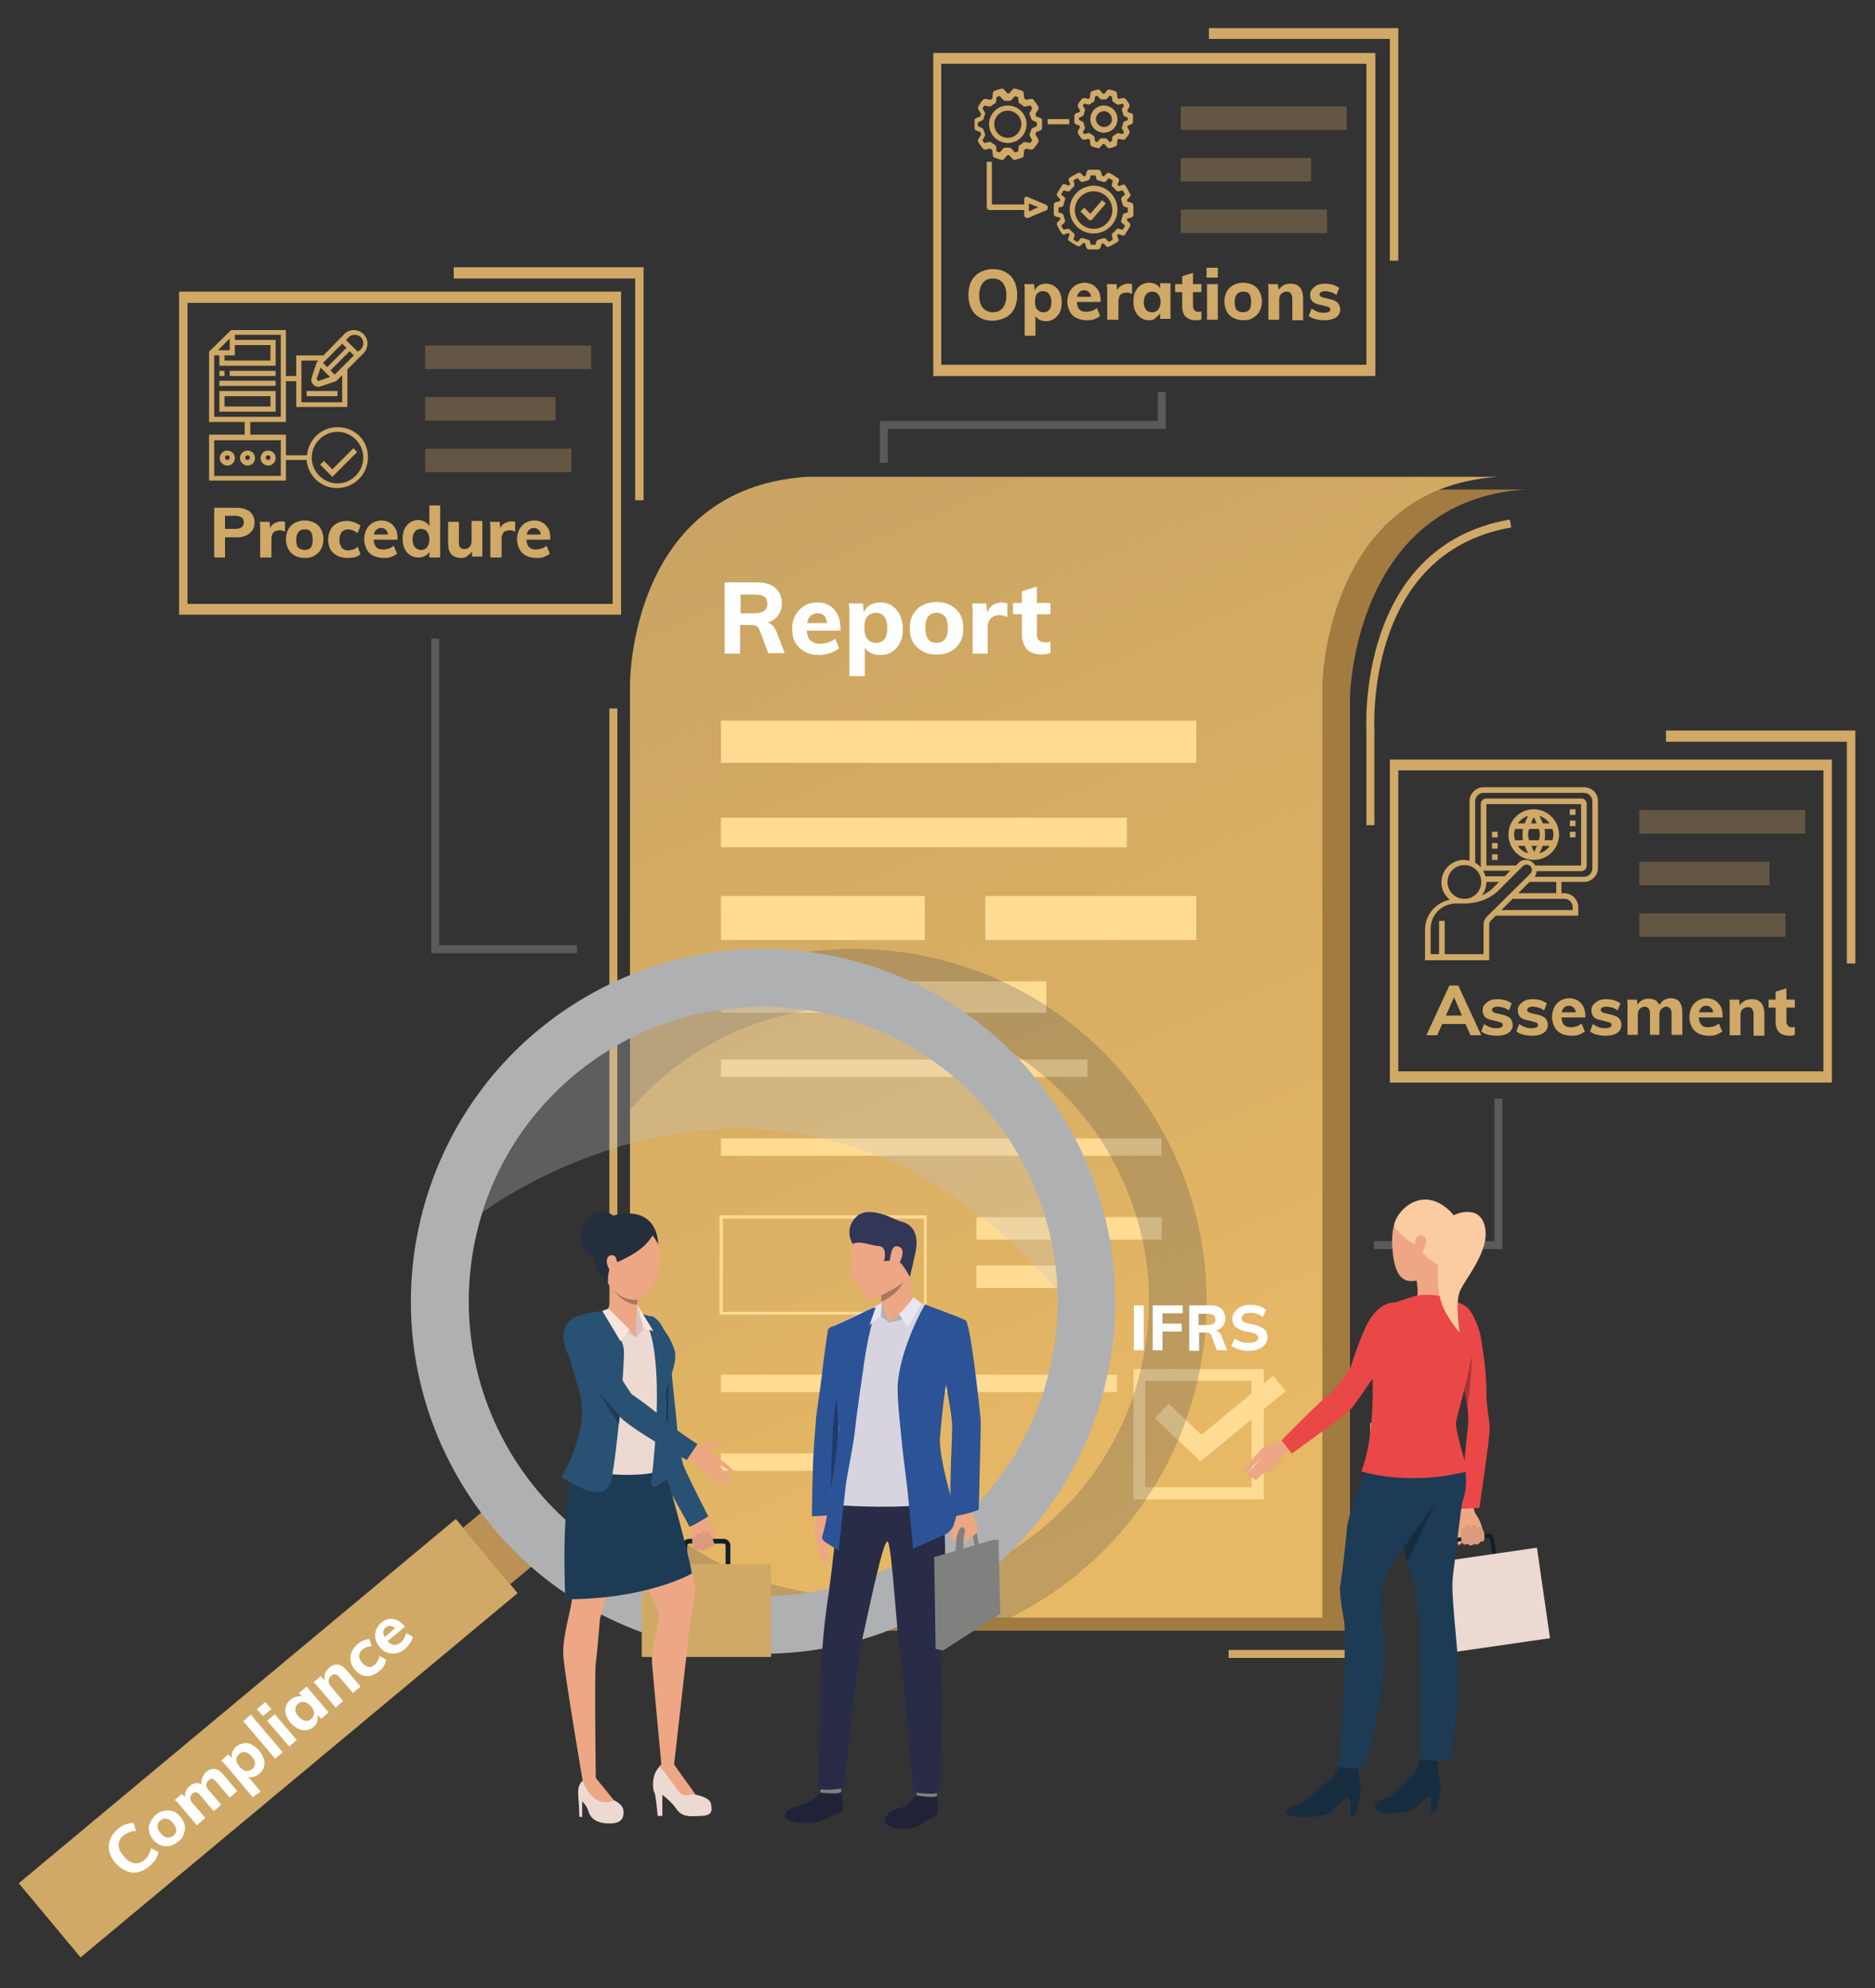 <?xml version="1.0" encoding="utf-8"?>
<!-- Generator: Adobe Illustrator 21.0.0, SVG Export Plug-In . SVG Version: 6.00 Build 0)  -->
<svg version="1.1" id="Layer_1" xmlns="http://www.w3.org/2000/svg" xmlns:xlink="http://www.w3.org/1999/xlink" x="0px" y="0px"
	 viewBox="0 0 400 424" style="enable-background:new 0 0 400 424;" xml:space="preserve">
<rect x="0" y="0" width="400" height="424" fill="#333333" stroke="none"/>
<style type="text/css">
	.st0{fill:#A27B41;}
	.st1{fill:#D0A967;}
	.st2{fill:url(#SVGID_1_);}
	.st3{fill:#FFDB93;}
	.st4{opacity:0.31;}
	.st5{fill:#AFB0B1;}
	.st6{opacity:0.24;fill:#3F444F;}
	.st7{fill:#BB9155;}
	.st8{opacity:0.3;fill:#C1C1C1;}
	.st9{fill:#EDA785;}
	.st10{fill:#162D40;}
	.st11{fill:#0E1E2B;}
	.st12{fill:#ECD9D2;}
	.st13{fill:#DA9B7C;}
	.st14{fill:#EA4747;}
	.st15{fill:#1D3B54;}
	.st16{fill:#FBCBA1;}
	.st17{fill:#AA3434;}
	.st18{fill:#285173;}
	.st19{fill:#D5C4BD;}
	.st20{fill:#252E3B;}
	.st21{fill:#F9E5DD;}
	.st22{fill:#A67860;}
	.st23{fill:#2C5395;}
	.st24{fill:#202338;}
	.st25{fill:#80807E;}
	.st26{fill:#292C47;}
	.st27{fill:#D7D4DF;}
	.st28{fill:#5D676C;}
	.st29{fill:#7F817F;}
	.st30{fill:#B3B0B9;}
	.st31{fill:#E9E5F1;}
	.st32{fill:#1F3B6B;}
	.st33{fill:#323657;}
	.st34{fill:#FFFFFF;}
	.st35{opacity:0.31;fill:#D0A967;}
</style>
<path class="st0" d="M325.5,104.4H178c-37.8,2.5-37.7,44.2-37.7,44.2l0,0v199.2H288V148.6C288,148.6,288.7,106.7,325.5,104.4z"/>
<g>
	<rect x="130" y="151.1" class="st1" width="1.7" height="153.3"/>
</g>
<linearGradient id="SVGID_1_" gradientUnits="userSpaceOnUse" x1="265.948" y1="314.86" x2="162.453" y2="71.506">
	<stop  offset="0" style="stop-color:#E8B965"/>
	<stop  offset="1" style="stop-color:#C5A162"/>
</linearGradient>
<path class="st2" d="M319.6,101.7c-36.8,2.4-37.5,44.2-37.5,44.2V345H134.4V145.9c0,0-0.2-41.7,37.7-44.2H319.6z"/>
<rect x="153.8" y="153.7" class="st3" width="101.4" height="9"/>
<rect x="153.8" y="174.4" class="st3" width="86.6" height="6.3"/>
<rect x="153.8" y="191.1" class="st3" width="43.5" height="9.4"/>
<rect x="210.2" y="191.1" class="st3" width="45" height="9.4"/>
<rect x="153.8" y="209.3" class="st3" width="69.4" height="6.7"/>
<rect x="153.8" y="226" class="st3" width="78.2" height="3.7"/>
<rect x="153.8" y="242.8" class="st3" width="94" height="3.7"/>
<g>
	<path class="st3" d="M197.7,280.4h-44.2v-21.2h44.2V280.4z M154.2,279.8h42.9v-19.9h-42.9V279.8z"/>
</g>
<rect x="208.3" y="259.6" class="st3" width="39.5" height="4.8"/>
<rect x="208.3" y="269.9" class="st3" width="28" height="4.8"/>
<rect x="153.8" y="293.2" class="st3" width="84.5" height="3.7"/>
<rect x="153.8" y="310" class="st3" width="44.5" height="3.7"/>
<g class="st4">
	<polygon class="st5" points="320.5,266.4 293.1,266.4 293.1,264.7 318.8,264.7 318.8,234.3 320.5,234.3 	"/>
</g>
<g class="st4">
	<polygon class="st5" points="189.4,98.7 187.7,98.7 187.7,89.8 247,89.8 247,83.6 248.7,83.6 248.7,91.5 189.4,91.5 	"/>
</g>
<g class="st4">
	<polygon class="st5" points="123.1,203.3 92,203.3 92,136.2 93.7,136.2 93.7,201.6 123.1,201.6 	"/>
</g>
<g>
	<path class="st1" d="M293.2,176h-1.7v-20.3c0-0.3-2.2-39.2,30.6-44.9l0.3,1.7c-31.3,5.4-29.2,42.8-29.2,43.2L293.2,176z"/>
</g>
<g>
	<polygon class="st1" points="294,353.6 262.1,353.6 262.1,351.9 292.3,351.9 292.3,303.5 294,303.5 	"/>
</g>
<g>
	<path class="st3" d="M269.6,319.8h-27.8V292h27.8V319.8z M244.3,317.2H267v-22.7h-22.7V317.2z"/>
</g>
<g>
	<polygon class="st3" points="256.1,311.7 246.4,302.5 249.3,299.4 256.3,306 271.6,293.4 274.3,296.7 	"/>
</g>
<path class="st6" d="M247.2,239.8c-20.8-35.9-66.8-48.1-102.7-27.2c-3.6,2.1-7,4.4-10.1,7v17.2c4.5-5.3,9.9-9.9,16.3-13.6
	c30-17.4,68.4-7.2,85.9,22.8c5.3,9.2,8.1,19.2,8.5,29.2c0,0.8,0,1.5,0,2.3c0,21.7-11.2,42.7-31.3,54.4
	c-26.7,15.5-60.1,9.1-79.4-13.6v17.3c4.5,3.7,9.5,6.9,14.7,9.5h66.3c1.5-0.8,3.1-1.6,4.6-2.5C255.9,321.7,268.1,275.7,247.2,239.8z"
	/>
<rect x="-3.7" y="360.4" transform="matrix(-0.768 0.64 -0.64 -0.768 338.239 618.937)" class="st1" width="121.4" height="20.6"/>
<rect x="103" y="321.9" transform="matrix(-0.768 0.64 -0.64 -0.768 398.908 515.064)" class="st7" width="6.5" height="15.7"/>
<path class="st5" d="M97.8,315.3c20.8,35.9,66.8,48.1,102.7,27.2c35.9-20.8,48.1-66.8,27.2-102.7c-20.8-35.9-66.8-48.1-102.7-27.2
	C89.2,233.4,77,279.4,97.8,315.3z M108.5,309.1c-9.2-15.9-10.7-34.2-5.6-50.5c4.5-14.4,14.3-27.2,28.3-35.4
	c30-17.4,68.4-7.2,85.9,22.8c5.3,9.2,8.1,19.2,8.5,29.2c0,0,0,0,0,0c0.8,22.5-10.4,44.6-31.2,56.7
	C164.4,349.3,125.9,339.1,108.5,309.1z"/>
<path class="st8" d="M102.9,258.6c0,0,65.4-49.7,122.7,16.6c0,0,0,0,0,0c-0.4-9.9-3.1-19.9-8.5-29.2c-17.4-30-55.9-40.2-85.9-22.8
	C117.2,231.4,107.5,244.2,102.9,258.6z"/>
<g>
	<path class="st9" d="M274.3,307.2c0,0-1.4,0.5-2.5,0.6c-1.1,0.1-2.7,1.2-3.1,1.7c-0.4,0.5-3.7,4-3.7,4.5c-0.1,0.5,0.8,0.3,1.1-0.1
		c0.3-0.4,3.2-3.2,3.2-3.2s-3.2,3.6-3.2,4c0,0.4,0.5,0.8,1.1,0.4c0,0,0.5,1,1.3,0.1l1.7-1.7c0,0-0.7,1,0.2,0.7
		c0.5-0.2,2.2-2.3,2.6-2.6c0.5-0.3,2.2-3,2.2-3L274.3,307.2z"/>
	<path class="st10" d="M285.8,376.6c0,0-1.2,2.4-2,2.9c-0.7,0.5-4.9,4.5-5.8,4.9c-0.9,0.4-3.6,0.9-3.6,2.2c0,1.3,7.1,0.9,8.5,0.4
		c1.4-0.5,3.7-3.6,4.6-3.6c0.9,0,0.6,3.8,0.6,3.8h1c0,0,1.3-4,1.2-5.4c0-1.4-0.8-5.3-0.8-5.3H285.8z"/>
	<path class="st10" d="M302.9,375.1c0,0-0.5,2.4-1.4,3.3c-0.9,0.8-4.2,4.4-5,4.8c-0.8,0.4-2.5,0.7-3,1.3c-0.5,0.6-0.2,2.4,3,2.2
		c3.2-0.2,4.2-0.2,4.9-0.8c0.8-0.6,3.2-2.8,3.9-2.9v3.5h0.9c0,0,1.5-4.6,1-6.5c-0.5-1.9-0.5-4.6-0.5-4.6L302.9,375.1z"/>
	<path class="st9" d="M301.7,271.3c0,0,1.4,3.7,0.3,6.6c0,0,5.3-0.3,5.5-0.9c0.2-0.6-0.2-6.2,0.5-7.8S301.7,271.3,301.7,271.3z"/>
	<g>
		<g>
			<g>
				<path class="st9" d="M311.3,321c0,0-0.3,0.8-0.3,1.4c0,0.5-0.2,1.2-0.3,1.7c-0.1,0.4-0.3,2.3-0.3,2.7c0,0.2,0.6,1.3,0.6,1.6
					c0,0.4-0.1,1.2,0.3,1.1c0.3,0,0.6-0.7,0.6-0.7s0,0.3,0.3,0.4c0.6,0.1,0.8-0.1,0.8-0.1s0.3,0.3,0.5,0.3c0.6,0,0.8-0.3,0.8-0.3
					s0.3,0.2,0.7,0.1c0.5-0.1,0.6-0.6,0.6-0.6s0.6,0,0.8-0.3c0.1-0.3,0-0.6,0.1-0.9c0-0.3-0.4-2.7-1.5-4.2c-1.1-1.6-0.5-3.5-0.5-3.5
					L311.3,321z"/>
			</g>
		</g>
	</g>
	<g>
		<path class="st11" d="M309.6,334.1l-0.7-4.5c-0.1-0.7,0.4-1.4,1.1-1.5l7.2-1c0.7-0.1,1.4,0.4,1.5,1.1l0.7,4.5
			c0.1,0.7-0.4,1.4-1.1,1.5l-7.2,1C310.4,335.3,309.7,334.8,309.6,334.1z M310.2,328.9c-0.2,0-0.4,0.3-0.4,0.5l0.7,4.5
			c0,0.2,0.3,0.4,0.5,0.4l7.2-1c0.2,0,0.4-0.3,0.4-0.5l-0.7-4.5c0-0.2-0.3-0.4-0.5-0.4L310.2,328.9z"/>
	</g>
	<g>
		
			<rect x="302.6" y="332.3" transform="matrix(-0.99 0.143 -0.143 -0.99 677.763 635.101)" class="st12" width="26.7" height="19.5"/>
	</g>
	<g>
		<g>
			<path class="st13" d="M311.8,328.7c0,0-0.4-2.1,0.1-2.7c0.5-0.6,0.7,0.2,0.7,0.2s-0.2-0.8,0.4-1c0.6-0.2,0.8,0.7,0.8,0.7
				s0-0.6,0.7-0.6c0.7,0,0.6,0.8,0.6,0.8s0.5-0.9,1-0.2c0.9,1.1,0.5,2.6,0.5,2.6s-0.1,0.4-0.8,0.3c0,0-0.3,0.9-1.3,0.5
				c0,0-0.8,0.7-1.3,0C313,329.2,312.1,329.9,311.8,328.7z"/>
		</g>
	</g>
	<path class="st14" d="M301.2,276.6c0,0-3.1,1.1-4.5,1.4c-1.4,0.3-4.4,1.7-4.1,6.8c0.2,5.1,1.1,9.6,1.4,11.8
		c0.3,2.2,0.1,7.8-0.4,10.5c0,0,7.5,1.8,16.3,0c0,0-1.6-4.6-1.5-5.8c0-1.2,5.2-11.1,5.4-12.7c0.2-1.6,1.3-8.4-1.1-10
		c-2.4-1.5-4.3-1.3-5.3-2C306.4,275.9,302.6,276.1,301.2,276.6z"/>
	<path class="st14" d="M297.2,277.8c0,0-3.4-0.1-5.9,5.3c-2.4,5.4-3,8.6-3.6,9.3c-0.6,0.8-2.5,3.7-4.4,5.2c-1.9,1.4-9.9,9.6-9.9,9.6
		l2.2,2.8c0,0,11.5-8.2,12.7-9.6c1.2-1.4,8.5-12,8.9-13.6C297.6,285.2,301,279.5,297.2,277.8z"/>
	<path class="st14" d="M317.8,304.7c0,2.2-2.2,16.9-2.2,16.9l-4.2,0.2c0,0,1.4-14.6,1.8-18c0.1-1,0-2.5-0.2-4.2v0
		c-0.2-1.1-0.4-2.2-0.6-3.3c-0.6-3-1.3-5.6-1.3-5.6s-3.8-12.6,2.1-11.7c0,0,2,2.4,2.7,6.2c0.7,3.8,1.3,9.4,1.2,11.7
		C317,299.2,317.8,303.1,317.8,304.7z"/>
	<path class="st15" d="M293.6,307.1c0,0-1.4,3.2-1.5,4c-0.1,0.8-4.4,11.4-4.7,14.5c-0.3,3.1-1.2,11.5-1.5,12.7
		c-0.3,1.2,0.7,6.6,0.9,7.8c0.2,1.2,0.1,20.8-1.4,30.5c0,0,3.4,1.4,5.9,0c0,0,4.2-15.1,4-23.9c-0.2-8.7-1.3-12.4,0-15.9
		c1.4-3.5,9.3-14.1,10.1-15.2c0.8-1.1,5.8-7.3,1.1-14C301.7,300.9,293.6,307.1,293.6,307.1z"/>
	<path class="st15" d="M310,335.7c-0.4,2.8,0,6.5,0.9,16.7c0.9,10.2-1.5,22.7-1.5,22.7c-3,1-6.5,0-6.5,0c0.1-0.7,0-25,0-27.1
		c0-2.2-0.6-4.6-0.8-7.1c-0.1-1.7-0.9-4.8-1.8-8c-0.3-1-0.5-1.9-0.8-2.8c0,0,0,0,0,0c-0.2-0.5-0.3-1-0.4-1.5c-1.2-4.3-2.9-21-2.9-21
		s9.3-7.5,13.8-0.4c4.5,7,2.2,12.2,2,13.1C311.7,321,310.4,332.9,310,335.7z"/>
	<path class="st14" d="M292.8,293.9c0,0,0.6,12.6-2.4,19.9c0,0,9.9,3.3,22.7,0c0,0-2.7-9-2.5-10.4c0.2-1.4,5-17.3,3.5-21.1
		C312.7,278.6,294.3,282.1,292.8,293.9z"/>
	<path class="st9" d="M304.6,256.6c-2.2-0.3-8,0.2-7.6,8.9c0.4,8.7,3.6,8.2,6.8,7.2c3.2-0.9,6.9-7.6,6.9-9.4S311,257.4,304.6,256.6z
		"/>
	<path class="st16" d="M297.4,261.6c0,0,2.5,3.2,5,4c0,0,1.9,3.5,5.3,4.4c0,0,7.2-6.9,1.2-12.1C302.8,252.6,297.4,258.9,297.4,261.6
		z"/>
	<path class="st9" d="M302,264.3c0.1-0.5,1.1-1.4,2-0.4c0.8,1.1-0.7,3.6-1.2,3.6S301.6,266.1,302,264.3z"/>
	<path class="st16" d="M310,259.3c0.2-0.3,5.7-2.7,6.8,2.4c1.1,5.2-4.4,11.2-5.4,13.8c-1,2.6,0,8.7,0,8.7s-2.9-3.2-3.9-6.4
		C306.3,274.3,306,265.4,310,259.3z"/>
	<path class="st10" d="M306.1,320.7c-0.1,0.2-4.7,10.4-5.9,12.2c-0.3-1-0.5-1.9-0.8-2.8c0,0,0,0,0,0S305.9,320.9,306.1,320.7z"/>
	<path class="st17" d="M314,289.1c0,0-0.1,6.5-1,10.5c-0.2-1.1-0.4-2.2-0.6-3.3C312.5,296.2,313.8,290.1,314,289.1z"/>
</g>
<g>
	<g>
		<g>
			<path class="st9" d="M149.7,322.5c0,0,0.6,0.5,0.8,1.1c0.2,0.4,0.7,0.9,0.9,1.2c0.2,0.3,1.2,1.7,1.3,2.1c0.1,0.2,0,1.3,0.1,1.6
				s0.5,0.9,0.2,1c-0.3,0.1-0.8-0.3-0.8-0.3s0.1,0.3-0.1,0.5c-0.4,0.3-0.8,0.1-0.8,0.1s-0.1,0.5-0.3,0.6c-0.5,0.2-0.8,0-0.8,0
				s-0.2,0.3-0.5,0.4c-0.4,0.1-0.7-0.3-0.7-0.3s-0.5,0.2-0.8,0c-0.2-0.2-0.3-0.4-0.4-0.6c-0.1-0.2-0.7-2.4-0.4-4.1c0.3-1.7-1-3-1-3
				L149.7,322.5z"/>
		</g>
	</g>
</g>
<g>
	<path class="st11" d="M154.4,335.6H147c-0.7,0-1.4-0.6-1.4-1.4v-4.6c0-0.7,0.6-1.4,1.4-1.4h7.4c0.7,0,1.4,0.6,1.4,1.4v4.6
		C155.7,335,155.1,335.6,154.4,335.6z M147,329.2c-0.2,0-0.4,0.2-0.4,0.4v4.6c0,0.2,0.2,0.4,0.4,0.4h7.4c0.2,0,0.4-0.2,0.4-0.4v-4.6
		c0-0.2-0.2-0.4-0.4-0.4H147z"/>
</g>
<g>
	<rect x="136.9" y="333.6" class="st1" width="27.6" height="19.8"/>
</g>
<g>
	<path class="st9" d="M139,280.7c0,0-1.4,0-2,4.2c-0.6,4.2,0.5,6,0.7,7.8c0.1,1.8,2.2,13.1,2.3,13.6s0.3,6.5,1.1,8.2
		c0.8,1.6,6.7,10.7,6.8,11.1s2.9-1.6,2.9-1.6s-4.6-9.7-4.9-10.8c-0.3-1.1-2.1-6.8-1.8-8.5c0.3-1.7-0.8-11.3-0.7-12.3
		C143.3,291.3,141.7,281.4,139,280.7z"/>
</g>
<g>
	<path class="st18" d="M139,280.7c0,0-1.4,0-2,4.2c-0.6,4.2-0.1,5.7,0.3,7.6c0.3,1.7,1.5,12.3,1.6,12.8c0.1,0.5,1.5,6.9,2.2,9.1
		c0.6,1.7,5.8,10.6,5.9,11.1s4.1-2.1,4.1-2.1s-5.2-10.1-5.4-11.2c-0.3-1.1-1.1-5-1.2-6.7c0-2.1-1.3-12.2-1.2-13.2
		C143.3,291.3,142.9,282.2,139,280.7z"/>
</g>
<path class="st12" d="M127.1,379.3c0,0,2.5,3.7,3.5,4.5c0,0,2.3,0.8,2.4,2.4c0.1,1,0,2.6-2.6,2.7c-2.6,0.1-4.3-0.8-4.8-2.4
	c-0.5-1.6-1.4-2.3-1.4-2.3v3.3h-0.6c0,0-0.1-3.2-0.2-3.8c0-0.6-0.4-2.8,0.8-3.8C125.6,378.9,127.1,379.3,127.1,379.3z"/>
<path class="st12" d="M143.8,376.4c0,0,0.4,1,1.2,2.1c0.6,0.8,2.4,3.9,3.2,4.2c0.8,0.2,3.3,0.7,3.5,2.1c0.2,1.4,0.3,2.4-2.1,2.5
	c-2.5,0.1-4.1,0.3-5.3-1.5c-1.2-1.7-3-3-3-3v4.5h-1c0,0-0.4-4.7-0.7-5c-0.3-0.3-0.9-3.9,1.4-5.8
	C143.4,374.5,143.8,376.4,143.8,376.4z"/>
<path class="st9" d="M125.5,308.7c0,0-3.1,4-4,8.8c-0.8,4.8,0.5,20.9,0.5,23.3c0,2.4-2.2,8.3-1.8,12.7c0.4,4.5,4.1,26.3,4.1,26.3
	l2.8-0.6c0,0-0.3-22.6,0-24.5c0.3-1.9,0.8-8.7,0.9-9.5c0.1-0.8,7-21,7-24.5C135.1,317.4,133,303.1,125.5,308.7z"/>
<path class="st9" d="M141.1,310.3c0,0,5.1,19.5,5.7,22.2c0.6,2.7,1.5,4.9,1.5,6.1c0,2.7-1,6.9-1,6.9l-3.5,30.9h-2.7
	c0,0-1.7-18-2-21.7c-0.3-3.6,2-9.3,1.4-10.8c-0.6-1.5-8.9-19.3-8.9-19.3S125.4,304.7,141.1,310.3z"/>
<path class="st9" d="M131,384c0,0-2.1,1.1-4.1-0.4c-1.9-1.5-2.6-3.8-2.6-3.8l2.8-0.6L131,384z"/>
<path class="st9" d="M148.3,382.6c0,0-2.2,0.6-3,0c-0.8-0.6-3.7-5.4-4.7-5.7c0,0,0.9-1.9,3.3-0.5
	C143.8,376.4,147.7,381.8,148.3,382.6z"/>
<path class="st15" d="M147.6,335.6c0,0-9.4,5.5-27,5.5c0,0-1-20.4,1.6-26.1c2.6-5.7,19.5-2.2,19.5-2.2S147,331.4,147.6,335.6z"/>
<g>
	<path class="st12" d="M134.8,279.2c0,0,2.7,1.3,3.7,1.5c0.9,0.2,4.6,5,5.3,6.7s0,4.4-1.3,7.4c-1.3,3.1-0.1,4.1-0.7,7.2
		c-0.6,3.1-1.1,9.6-1,11.3c0.1,1.7-15.3,2-18.8-1.1c0,0,3.5-5.3,4-6.1c0.5-0.8,0.1-4.9-0.3-5.9c-0.4-1.1-3.2-10.1-3.2-10.1
		s-2.3-6.9-0.2-8.5c1.8-1.4,6.6-1.9,7.5-2.2S133,278.9,134.8,279.2z"/>
</g>
<g>
	<path class="st19" d="M135.7,285.3l1.7-1.9l-1.4-5.1C135.9,278.2,135.4,281.1,135.7,285.3z"/>
</g>
<g>
	<path class="st9" d="M131.4,259.9c1.6-0.6,7.6-2,9,5.6c1.4,7.6-2.8,13-6.7,11.6c-3.9-1.4-6.2-6.7-6.5-10.7
		C127,262.4,129.3,260.6,131.4,259.9z"/>
</g>
<g>
	<path class="st20" d="M140.4,265.5c0,0,0.3-6.5-6.2-6.7c-6.5-0.2-8.2,5.1-7.7,9c0.5,3.9,3.2,5.9,3.2,5.9s-0.2-3.1,1-4
		c1.3-0.8,6.3-2.4,8.5-6.2C139.2,263.5,140.2,264.7,140.4,265.5z"/>
</g>
<g>
	
		<ellipse transform="matrix(0.312 -0.95 0.95 0.312 -162.14 302.909)" class="st20" cx="128.2" cy="263.5" rx="4.9" ry="4.3"/>
</g>
<g>
	<path class="st9" d="M136.1,276.1c0,0-0.5,5-0.4,6.6c0,0-2.8,2.8-6.1-3.3c0,0,1.4-2.5,0.3-6C129,269.9,136.1,276.1,136.1,276.1z"/>
</g>
<g>
	<polygon class="st9" points="135.7,282.7 135.7,285.3 132.4,282.8 	"/>
</g>
<g>
	<polygon class="st19" points="135.7,285.3 134.3,283.6 129.8,279.1 128.3,280.5 	"/>
</g>
<g>
	<path class="st18" d="M129.1,279.5c0,0,3.8,5.8,4,8.4c0.2,2.6-1.4,21.7-2.7,27.8c-1.3,6.1-10.6-0.7-10.6-0.7s6.2-10.1,3.8-18.2
		c-2.4-8.1-3.3-11.3-3.3-11.3s0.8-4.5,3.7-5.1C126.8,279.8,129.1,279.5,129.1,279.5z"/>
</g>
<g>
	<path class="st18" d="M144,288.2c0,0,0.7,2.4-2,7.8c0,0,0,6.9,0.1,9.1c0.1,2.2,0.6,10.3,0.6,10.3l-2.7,1.6
		c-0.5,0.3-1.2-0.1-1.1-0.7c0.8-6.2,3.2-29.8-2.1-36.1l2.1,0.6C139,280.7,142.7,283.8,144,288.2z"/>
</g>
<g>
	<path class="st9" d="M131.4,268.3c-0.2-0.6-1-0.8-1.5-0.4c-0.5,0.3-0.7,1.4,0,2.7C130.6,271.9,133.1,272.9,131.4,268.3z"/>
</g>
<g>
	<polygon class="st21" points="137.3,283.3 139.4,283.9 135.9,278.2 	"/>
</g>
<g>
	<polygon class="st21" points="134.3,283.6 132.4,286.1 128.5,279.6 129.8,279.1 	"/>
</g>
<g>
	<path class="st22" d="M136,277.2l-0.1,1c0,0-2.3,0.4-5.2-3.2C130.7,275,132.8,277.5,136,277.2z"/>
</g>
<g>
	<g>
		<g>
			<path class="st9" d="M147.6,307.8c0,0,1.3,0.9,2.1,0.4c0.6-0.4,1.8-0.5,2.1-0.5c0.5,0,1.9-0.6,1.9,0c0,0.6-2.3,1.1-2.7,1.3
				c-0.5,0.2,1.6,1.2,1.8,1.7c0.2,0.5-1.6,3.7-2.9,2.9c-1.3-0.8-2.2-2.6-2.4-2.7c-0.3-0.1-1-0.6-1-0.6L147.6,307.8z"/>
		</g>
	</g>
</g>
<g>
	<path class="st9" d="M122.4,281.3c0,0,1.8-0.5,3.4,1.2c1.6,1.7,2.4,4.5,2.8,5.4c0.4,0.9,5.7,9.3,6,9.5c0.3,0.2,5.7,4.5,8.1,6.8
		c2.4,2.3,7.1,4.9,7.1,4.9l-1.8,2.5c0,0-14.4-7.6-16.2-10.5c-1.8-2.8-9.1-10.6-9.1-10.6S118.5,284.1,122.4,281.3z"/>
</g>
<g>
	<g>
		<g>
			<path class="st9" d="M152.5,310.4c0,0,3.8,2.8,3.9,3.2c0.1,0.4-0.1,0.6-0.4,0.4c-0.4-0.3-3.8-2.6-3.8-2.6s4,4.1,4.1,4.4
				c0.1,0.2-0.2,0.6-0.4,0.5c-0.2-0.1-4.4-4-4.4-4s3.7,3.9,3.8,4.2c0,0.3-0.3,0.6-0.6,0.3c-0.3-0.3-3.9-3.7-3.9-3.7s2.5,3,2.4,3.3
				c-0.1,0.2-0.3,0.5-0.9-0.3c-0.6-0.8-2.3-2.5-2.3-2.5L152.5,310.4z"/>
		</g>
	</g>
</g>
<path class="st15" d="M142.6,294.7c0,0,0.1,8.6-0.4,12.8L142,296L142.6,294.7z"/>
<g>
	<path class="st18" d="M123.4,280.6c0,0,1,0.2,2.6,1.9c1.6,1.7,2.4,4.5,2.8,5.4c0.4,0.9,5.7,9.3,6,9.5c0.3,0.2,4.7,3.2,7.1,5.5
		c2.4,2.3,6.9,5.1,6.9,5.1l-2.3,3.4c0,0-12.7-7-14.7-9.7c-2.1-2.9-9.8-11.2-9.8-11.2S117.1,282.9,123.4,280.6z"/>
</g>
<g>
	<g>
		<path class="st13" d="M152.3,329c0,0-0.5-1.9-1.1-2.2c-0.6-0.3-0.5,0.4-0.5,0.4s-0.1-0.7-0.7-0.7c-0.6,0-0.4,0.9-0.4,0.9
			s-0.2-0.5-0.8-0.3c-0.5,0.2-0.2,0.9-0.2,0.9s-0.7-0.5-0.9,0.2c-0.3,1.2,0.6,2.3,0.6,2.3s0.3,0.2,0.8,0c0,0,0.6,0.7,1.2-0.1
			c0,0,1,0.3,1.1-0.6C151.4,329.9,152.5,330.1,152.3,329z"/>
	</g>
</g>
<path class="st15" d="M132,303.8l-4.3-7c0,0,3.7,4.4,4.1,4.8c0.4,0.5,0.4,0.5,0.4,0.5S132.1,303.5,132,303.8z"/>
<g>
	<path class="st9" d="M177.2,320.6c0,0,0.3,1.4,0.8,2.7c0.3,0.7,0.4,5.1,0.4,5.7c0,0.5-0.3,0.2-0.5-0.1c-0.1-0.2-0.4-1.7-0.7-2.5
		c-0.2-0.7-0.4-0.9-0.6-0.7s-0.3,3.1-0.1,4.3c0.3,1.2,0,4-0.7,3.6c-0.6-0.4-2.1-5.5-2-7.4c0.1-1.9,0.8-4.3,0.8-4.3L177.2,320.6z"/>
	<g>
		<path class="st23" d="M176.6,323.2c0,0,2.1-13.9,2.6-16.5c0.3-1.2,0.9-4.2,1.4-6.6c0.1-0.8,0.3-1.6,0.4-2.4c0,0,0,0,0,0
			c0.4-3.2,0.5-6.2,0.5-6.2s1.8-8.3-3.4-8.8c0,0-1.4,0.4-1.5,1c-0.3,2.2-1,7-1.1,8.1c0,0.9-1.4,10.2-1.4,10.5c0,0.6-0.4,4.9-0.5,6.8
			c-0.3,4.4-0.4,14.3-0.4,14.3L176.6,323.2z"/>
	</g>
	<g>
		<path class="st24" d="M175,382.3c0,0-2,2.3-4.1,2.7c-2,0.5-3.5,1.1-3.5,2.4c0,1.3,5.9,2.1,8.2,0.8c3.5-1.9,3.9-1.4,4.2-2.3
			c0.4-1-0.5-3.6-0.4-3.9C179.5,381.6,175,382.3,175,382.3z"/>
	</g>
	<g>
		<path class="st24" d="M195.5,382.9c0,0-1.5,2.2-3.5,2.7c-2,0.5-3.2,1.4-3.3,2.7c-0.1,1.3,4.6,2.9,7.9,0.7c2.2-1.5,3-1.4,3.4-2.3
			c0.4-0.9-0.2-3.5-0.2-3.8C200,382.5,195.5,382.9,195.5,382.9z"/>
	</g>
	<g>
		<path class="st25" d="M175.2,381.2c0,0-0.3,1.1-0.2,1.1c0,0,4.6,0.6,4.5-0.3c-0.1-0.7-0.3-1.4-0.3-1.4L175.2,381.2z"/>
	</g>
	<g>
		<path class="st25" d="M195.6,381.8c0,0-0.1,1.1-0.1,1.1c0,0,4.4,0.8,4.4,0c0-0.7-0.3-1.5-0.3-1.5L195.6,381.8z"/>
	</g>
	<g>
		<path class="st26" d="M179.3,318c0,0-1.7,16.2-2.5,21.7c-1,6.5-1.4,11.8-1.6,15.2c-0.4,4.2-0.4,24.9-0.7,26.2
			c-0.2,1.2,5.5,0.3,5.5,0.3s2.8-27.1,3.9-31.6c1-4.2,4.6-22.2,5.5-21c0.9,1.1,2,21,2.7,24.3c0.7,3.3,2.7,29.1,2.7,29.1
			s4.6,0.9,5.8-0.1c0,0,0.6-22.2,0.1-28.4c-0.2-2.4,2.8-28.2-1-38.6C197.8,309.5,179.3,318,179.3,318z"/>
	</g>
	<g>
		<path class="st27" d="M207.9,320.3c0,0-2.8,0.9-4,0.6c-1.2-0.2-0.6-14.6-0.6-17.6c0-2.4-1.4-8.9-1.4-8.9s0,0,0,0c0,0,0,0,0,0
			c0,0,0,0,0,0c-0.1,0.5-1.9,7.2-2,10.4c-0.1,3.3,0.4,16,0.4,16l-4.5,2.1l-15.4,0.4l-2.3,0c0,0,0.4-7.5,0.5-10.1
			c0.1-1.6,0.4-4.6,0.3-7.4c0,0,0.1-3-0.2-4.3c0-5.7-0.4-11.4-0.4-11.4c-0.2-2.6-0.3-5-0.4-7.3c0.6-0.3,1.4-0.7,2-1
			c1.9-0.9,4.5-2.1,6.1-2.9c1-0.4,1.9-0.8,1.9-0.8s6.7-0.6,7.2-0.6c0.2,0,1,0.3,2.1,0.7c2.4,0.9,6.9,2.7,7.7,3.3
			c1.1,0.8,3.3,18.9,3.4,20.2C208.6,304,207.9,320.3,207.9,320.3z"/>
	</g>
	<g>
		<path class="st9" d="M195.2,277.6c-0.5,4.5-5.5,4.5-5.5,4.5s-2.1-1.8-2-3.1c0,0,0-0.1,0-0.1c0-0.2,0.3-0.6,0.3-1
			c0-0.1,0-0.1,0-0.2c0-0.1,0-0.1,0-0.2c0-0.3,0-0.7,0-0.9c0-0.1,0-0.2,0-0.2c0-0.1,0-0.1,0-0.1s0.8-0.8,1.8-1.9
			c1.8-1.8,4.3-4,4.3-3.1c0,0,0,0.1,0,0.2C193.6,273.3,195.2,277.6,195.2,277.6z"/>
	</g>
	<g>
		<path class="st28" d="M194.7,314.8c0,0,0.4,2.6,0.4,3.2l0.9-0.2c0,0-0.2-2.7-0.4-3.2L194.7,314.8z"/>
	</g>
	<g>
		<path class="st29" d="M208.8,329.6c0,0-0.3-3.6-1.2-4.1c-1-0.5-0.4,0.6-0.4,0.6s0.6,2.6,0.7,3.6
			C207.9,329.8,208.8,329.6,208.8,329.6z"/>
	</g>
	<g>
		<g>
			<polygon class="st29" points="199.3,332.1 211.9,328.4 212.1,344 199.6,351.7 			"/>
		</g>
	</g>
	<g>
		<polygon class="st29" points="199.6,351.7 201.2,352 213.4,344.2 213,328.4 211.9,328.4 		"/>
	</g>
	<path class="st30" d="M191.8,280.2l-2.1,1.9c0,0,2.4-0.2,2.9-0.6L191.8,280.2z"/>
	<path class="st26" d="M178.6,321c0,0,9.8,0.8,18.3,0v2.8c0,0-12.9,1.9-18.8-0.5L178.6,321z"/>
	<g>
		<path class="st23" d="M186.1,279c-0.5,0.2-1.2,0.5-1.9,0.9c-1.4,0.7-3,1.4-4.3,2c-0.7,0.3-1.5,0.7-2.1,1c0.1,2.3,0.2,4.8,0.4,7.4
			c0,0,0.2,6.5,0.6,12.6c0.1,0.9,0.2,1.8,0.1,2.7c-0.1,1.2-0.2,2.5-0.4,3.9c0,0,0,0,0,0.1c0,0.3-0.1,0.7-0.1,1c0,0,0,0,0,0
			c-0.8,6.8-2.2,14.7-3,17.1c-0.2,0.5,0.4,1,0.8,1.3l2.7,1.7c0,0,1.1-10.1,1.5-13.6c0.4-3.3,1.5-7.8,2-12.1v0
			c0.6-5.5,1.5-10.9,1.9-14.1c1.2-8.3,2.8-12.1,2.8-12.1L186.1,279z"/>
	</g>
	<g>
		<path class="st23" d="M203.1,303.4c0.2,2.8-1,18.2,0.2,18.4c1.2,0.2,5.5-0.7,5.5-0.7s0.5-16.6,0.4-18.4
			c-0.1-1.3-2.1-20.3-3.2-21.1c-0.6-0.4-5.2-2.1-7.4-2.9c-0.4-0.2-0.8-0.3-1.2-0.5c-0.5,0.5-5.5,9.8-5.9,17.4
			c-0.1,2.3,0.4,7.2,0.8,11.1c0.4,4.2,0.9,7.6,1.3,11.1c0.7,7,1.2,12.5,1.2,12.5l7-3.1c1.1-0.6,2.7-2.9,2.3-4.1
			c-1.6-4.5-3.6-12.2-3.6-16.1c0,0,0.8-9.7,1.4-11.8C201.7,295.4,202.8,299.9,203.1,303.4z"/>
	</g>
	<g>
		<path class="st9" d="M204.4,321.7c0,0-0.3,1.6-0.8,3.1c-0.5,1.6-0.9,2.1-0.7,2.9c0.2,0.7,0.9,1.2,1.1,0.9c0.2-0.2,0.2-2.8,1.3-2.8
			c1.1,0-0.3,3.2,0.4,3c0.6-0.2,3.1-1.6,2.9-2.9c-0.2-1.3-1.2-2.2-1.1-4.2c0-1.8-0.5-2.5-0.5-2.5L204.4,321.7z"/>
	</g>
	<g>
		<g>
			<path class="st29" d="M205.2,325.7c0,0-1.4,0.4-1.3,5.2l1.6-0.3c0,0-0.1-2.7,0.4-4.2C205.9,326.5,205.8,325.6,205.2,325.7z"/>
		</g>
	</g>
	<g>
		<path class="st23" d="M202.9,311.2l0.1,12.2c0,0,2.4-0.1,5.8-1.4l0.2-17.3L202.9,311.2z"/>
	</g>
	<path class="st27" d="M187.4,280.6c0,0-0.2,2.6,2,2.6c2.2,0.1,3.9-2,3.9-2l-3.6,0.9l-2.2-1.9L187.4,280.6z"/>
	<path class="st31" d="M194.9,276.7c0,0-2,2.6-3.1,3.5l1.8,2.9l3-5.1L194.9,276.7z"/>
	<path class="st30" d="M187.9,280.7l1.9,1.4c0,0-1.6-3-1.7-4.3L187.9,280.7z"/>
	<polygon class="st31" points="188.1,277.8 186.9,278.6 185.5,282.6 187.9,280.7 	"/>
	<path class="st32" d="M178.5,298.2c0,0,0.5,4.6,0.2,8.7c-0.3,4.2-1.4,10.8-1.4,10.8S177.3,303.1,178.5,298.2z"/>
	<g>
		<path class="st9" d="M182.2,264.6c0,0-1.3,3.2-0.5,3.6c0.7,0.3-0.4,3.4-0.6,3.9c-0.1,0.5,1.3,0.7,1.6,1c0.3,0.3,1.6,4,2.8,4
			c1.2,0,6.1-2.3,7.4-4c1.3-1.6,1.7-8.3,0.5-11C192.2,259.4,184.5,259.1,182.2,264.6z"/>
	</g>
	<g>
		<path class="st33" d="M181.9,265.3c0,0-2-3.1,0.8-5.8c2.8-2.7,8.7,0.9,9.4,1c0.6,0.1,4.4,0.9,3.2,6.6c-1.1,5.1-1.2,5.2-1.2,5.2
			s-1.5-2.7-2.2-3.1c-1.1-0.6-3.3-0.2-3.3-0.2s0.8-2.9-0.9-3.2C185.9,265.7,183.5,264.5,181.9,265.3z"/>
	</g>
	<g>
		<path class="st9" d="M190.1,267.3c0.1-0.4,0.4-2.1,1.9-1.3s-0.5,4.2-0.7,4.3C191.1,270.3,189.2,270.6,190.1,267.3z"/>
	</g>
	<path class="st22" d="M192.7,273.4c0,0.1-1.2,2.8-4.7,4.2c0-0.1,0-0.1,0-0.2c0-0.3,0-0.7,0-0.9c0-0.1,0-0.2,0-0.2
		C188,276.3,191.7,274.5,192.7,273.4z"/>
</g>
<g>
	<path class="st34" d="M154.6,139.4v-15.2h6.8c1.8,0,3.1,0.4,4,1.2c0.9,0.8,1.4,1.9,1.4,3.3c0,1.3-0.5,2.4-1.4,3.2
		c-0.9,0.8-2.2,1.2-3.9,1.2l1.7-0.4c0.5,0,1,0.2,1.4,0.5c0.4,0.3,0.7,0.8,1,1.4l1.8,4.7h-3.5l-1.9-5c-0.2-0.4-0.4-0.7-0.7-0.8
		c-0.3-0.1-0.7-0.2-1.2-0.2h-2.2v6.1H154.6z M157.9,130.8h3c1,0,1.6-0.2,2.1-0.5c0.4-0.3,0.7-0.8,0.7-1.5c0-0.7-0.2-1.2-0.6-1.5
		c-0.4-0.3-1.1-0.5-2.1-0.5h-3V130.8z"/>
	<path class="st34" d="M179,138.3c-0.5,0.4-1.2,0.7-1.9,1c-0.8,0.2-1.5,0.4-2.3,0.4c-1.2,0-2.2-0.2-3.1-0.7c-0.9-0.5-1.5-1.1-2-1.9
		c-0.5-0.8-0.7-1.8-0.7-3c0-1.1,0.2-2.1,0.7-2.9c0.5-0.9,1.1-1.5,1.9-2c0.8-0.5,1.7-0.7,2.8-0.7c1,0,1.9,0.2,2.6,0.7
		c0.7,0.4,1.3,1.1,1.7,1.9c0.4,0.8,0.6,1.8,0.6,2.9v0.5h-7.4l0-1.6h5.4l-0.8,0.7c0-0.9-0.2-1.6-0.5-2.1c-0.4-0.5-0.9-0.7-1.6-0.7
		c-0.7,0-1.3,0.3-1.7,0.8c-0.4,0.5-0.6,1.3-0.6,2.3c0,1.2,0.2,2.1,0.7,2.6c0.5,0.5,1.2,0.8,2.2,0.8c0.6,0,1.1-0.1,1.7-0.3
		c0.6-0.2,1.1-0.4,1.5-0.8L179,138.3z"/>
	<path class="st34" d="M181.2,144v-12.3c0-0.5,0-1,0-1.5c0-0.5-0.1-1-0.1-1.5h3l0.2,2.1h-0.1c0.2-0.7,0.7-1.3,1.3-1.7
		c0.7-0.4,1.4-0.6,2.3-0.6c0.9,0,1.8,0.2,2.5,0.7c0.7,0.5,1.3,1.1,1.7,2c0.4,0.9,0.6,1.8,0.6,3c0,1.1-0.2,2.1-0.6,2.9
		c-0.4,0.8-1,1.5-1.7,1.9c-0.7,0.5-1.5,0.7-2.5,0.7c-0.9,0-1.7-0.2-2.3-0.6c-0.7-0.4-1.1-1-1.3-1.7l0.3-0.4v7.2H181.2z M186.9,137.1
		c0.8,0,1.4-0.3,1.8-0.8c0.4-0.5,0.6-1.3,0.6-2.3c0-1-0.2-1.8-0.6-2.4c-0.4-0.6-1-0.9-1.8-0.9c-0.8,0-1.4,0.3-1.9,0.8
		c-0.4,0.5-0.6,1.3-0.6,2.4c0,1,0.2,1.8,0.6,2.3C185.5,136.9,186.1,137.1,186.9,137.1z"/>
	<path class="st34" d="M199.8,139.6c-1.2,0-2.2-0.2-3-0.7c-0.9-0.5-1.5-1.1-2-1.9c-0.5-0.8-0.7-1.8-0.7-3c0-1.2,0.2-2.1,0.7-3
		c0.5-0.8,1.1-1.5,2-1.9c0.9-0.5,1.9-0.7,3-0.7c1.1,0,2.1,0.2,3,0.7c0.9,0.5,1.5,1.1,2,1.9c0.5,0.8,0.7,1.8,0.7,3
		c0,1.2-0.2,2.1-0.7,3c-0.5,0.8-1.1,1.5-2,1.9C202,139.4,201,139.6,199.8,139.6z M199.8,137.1c0.8,0,1.4-0.3,1.8-0.8
		c0.4-0.5,0.6-1.3,0.6-2.4c0-1.1-0.2-1.9-0.6-2.4c-0.4-0.5-1-0.8-1.8-0.8c-0.8,0-1.4,0.3-1.8,0.8c-0.4,0.5-0.6,1.3-0.6,2.4
		c0,1.1,0.2,1.9,0.6,2.4C198.4,136.9,199,137.1,199.8,137.1z"/>
	<path class="st34" d="M207.5,139.4v-7.7c0-0.5,0-1,0-1.5c0-0.5-0.1-1-0.1-1.5h3l0.3,2.9l-0.3-0.2c0.2-1,0.6-1.7,1.2-2.2
		c0.6-0.5,1.4-0.7,2.2-0.7c0.2,0,0.5,0,0.6,0.1c0.2,0,0.4,0.1,0.5,0.1l0,2.9c-0.5-0.2-1.1-0.4-1.6-0.4c-0.6,0-1.1,0.1-1.4,0.3
		c-0.4,0.2-0.7,0.5-0.9,0.9c-0.2,0.4-0.3,0.9-0.3,1.4v5.6H207.5z"/>
	<path class="st34" d="M216.1,131v-2.4h8v2.4H216.1z M224.1,136.8v2.5c-0.3,0.1-0.6,0.2-0.9,0.2c-0.3,0-0.6,0.1-1,0.1
		c-1.3,0-2.4-0.4-3.1-1.1c-0.7-0.8-1.1-1.8-1.1-3.2v-9.2l3.2-1v10.2c0,0.4,0.1,0.8,0.2,1c0.2,0.3,0.4,0.4,0.6,0.5
		c0.3,0.1,0.5,0.2,0.8,0.2c0.2,0,0.3,0,0.5,0C223.7,136.9,223.9,136.9,224.1,136.8z"/>
</g>
<g>
	<path class="st34" d="M241.9,288v-9.6h2.1v9.6H241.9z"/>
	<path class="st34" d="M245.9,288v-9.6h6.4v1.7H248v2.2h4.1v1.7H248v4H245.9z"/>
	<path class="st34" d="M253.7,288v-9.6h4.3c1.1,0,2,0.2,2.5,0.7c0.6,0.5,0.9,1.2,0.9,2.1c0,0.9-0.3,1.5-0.9,2
		c-0.6,0.5-1.4,0.8-2.5,0.8l1.1-0.2c0.3,0,0.6,0.1,0.9,0.3c0.3,0.2,0.5,0.5,0.6,0.9l1.2,3h-2.2l-1.2-3.2c-0.1-0.3-0.3-0.4-0.5-0.5
		c-0.2-0.1-0.5-0.1-0.7-0.1h-1.4v3.9H253.7z M255.7,282.6h1.9c0.6,0,1-0.1,1.3-0.3c0.3-0.2,0.4-0.5,0.4-0.9c0-0.4-0.1-0.7-0.4-0.9
		c-0.3-0.2-0.7-0.3-1.3-0.3h-1.9V282.6z"/>
	<path class="st34" d="M266.4,288.1c-0.5,0-1,0-1.4-0.1c-0.5-0.1-0.9-0.2-1.3-0.4c-0.4-0.2-0.8-0.4-1-0.6l0.7-1.5
		c0.5,0.3,1,0.6,1.5,0.7c0.5,0.2,1,0.2,1.6,0.2c0.6,0,1.1-0.1,1.4-0.3c0.3-0.2,0.5-0.5,0.5-0.8c0-0.2-0.1-0.4-0.2-0.5
		c-0.1-0.1-0.3-0.3-0.6-0.4c-0.3-0.1-0.7-0.2-1.2-0.3c-0.6-0.1-1.1-0.3-1.6-0.4c-0.4-0.2-0.8-0.4-1.1-0.6c-0.3-0.2-0.5-0.5-0.6-0.8
		c-0.1-0.3-0.2-0.6-0.2-1c0-0.6,0.2-1.1,0.5-1.5c0.3-0.5,0.8-0.8,1.3-1.1c0.6-0.3,1.2-0.4,2-0.4c0.5,0,0.9,0,1.3,0.1
		c0.4,0.1,0.8,0.2,1.2,0.4c0.4,0.2,0.7,0.4,0.9,0.6l-0.7,1.5c-0.4-0.3-0.9-0.6-1.3-0.7c-0.5-0.2-0.9-0.2-1.4-0.2
		c-0.5,0-1,0.1-1.3,0.3c-0.3,0.2-0.5,0.5-0.5,0.9c0,0.2,0.1,0.4,0.2,0.5c0.1,0.1,0.3,0.3,0.6,0.4c0.3,0.1,0.7,0.2,1.2,0.3
		c0.6,0.1,1.1,0.3,1.6,0.4c0.4,0.2,0.8,0.4,1.1,0.6c0.3,0.2,0.5,0.5,0.6,0.8c0.1,0.3,0.2,0.6,0.2,1c0,0.6-0.2,1.1-0.5,1.5
		c-0.3,0.4-0.8,0.8-1.4,1C268,288,267.3,288.1,266.4,288.1z"/>
</g>
<g>
	<path class="st1" d="M390.8,230.9h-94.3V162h94.3V230.9z M298.3,228.5h90.7v-64.2h-90.7V228.5z"/>
</g>
<g>
	<polygon class="st1" points="395.8,205.5 394,205.5 394,158.2 355.4,158.2 355.4,155.8 395.8,155.8 	"/>
</g>
<g>
	<path class="st1" d="M293.4,80.2h-94.3V11.3h94.3V80.2z M200.8,77.8h90.7V13.6h-90.7V77.8z"/>
</g>
<g>
	<polygon class="st1" points="298.3,55.6 296.5,55.6 296.5,8.3 257.9,8.3 257.9,6 298.3,6 	"/>
</g>
<g>
	<path class="st1" d="M211.8,68.4c-1.1,0-2-0.2-2.8-0.7c-0.8-0.4-1.4-1.1-1.8-1.9c-0.4-0.8-0.6-1.8-0.6-2.9c0-1.1,0.2-2.1,0.6-2.9
		c0.4-0.8,1-1.4,1.8-1.9c0.8-0.4,1.7-0.7,2.8-0.7c1.1,0,2,0.2,2.8,0.7c0.8,0.4,1.4,1.1,1.8,1.9c0.4,0.8,0.6,1.8,0.6,2.9
		c0,1.1-0.2,2.1-0.6,2.9c-0.4,0.8-1,1.4-1.8,1.9C213.7,68.1,212.8,68.4,211.8,68.4z M211.8,66.6c0.9,0,1.6-0.3,2.1-0.9
		c0.5-0.6,0.8-1.5,0.8-2.7c0-1.2-0.3-2.1-0.8-2.7c-0.5-0.6-1.2-0.9-2.1-0.9c-0.9,0-1.6,0.3-2.1,0.9c-0.5,0.6-0.8,1.5-0.8,2.7
		c0,1.2,0.3,2.1,0.8,2.7C210.2,66.2,210.9,66.6,211.8,66.6z"/>
	<path class="st1" d="M218.6,71.4v-8.6c0-0.4,0-0.7,0-1.1c0-0.4,0-0.7-0.1-1.1h2.1l0.2,1.5h-0.1c0.2-0.5,0.5-0.9,0.9-1.2
		c0.5-0.3,1-0.4,1.6-0.4c0.7,0,1.2,0.2,1.7,0.5c0.5,0.3,0.9,0.8,1.2,1.4c0.3,0.6,0.4,1.3,0.4,2.1c0,0.8-0.1,1.5-0.4,2.1
		c-0.3,0.6-0.7,1-1.2,1.4c-0.5,0.3-1.1,0.5-1.7,0.5c-0.6,0-1.2-0.1-1.6-0.4c-0.5-0.3-0.8-0.7-0.9-1.2l0.2-0.3v5H218.6z M222.6,66.6
		c0.6,0,1-0.2,1.3-0.6c0.3-0.4,0.4-0.9,0.4-1.6c0-0.7-0.2-1.3-0.5-1.7c-0.3-0.4-0.7-0.6-1.3-0.6c-0.6,0-1,0.2-1.3,0.6
		c-0.3,0.4-0.4,0.9-0.4,1.6c0,0.7,0.1,1.3,0.4,1.6C221.6,66.4,222,66.6,222.6,66.6z"/>
	<path class="st1" d="M234.7,67.4c-0.4,0.3-0.8,0.5-1.3,0.7c-0.5,0.2-1.1,0.2-1.6,0.2c-0.8,0-1.6-0.2-2.2-0.5
		c-0.6-0.3-1.1-0.8-1.4-1.4c-0.3-0.6-0.5-1.3-0.5-2.1c0-0.8,0.2-1.5,0.5-2.1c0.3-0.6,0.8-1.1,1.3-1.4c0.6-0.3,1.2-0.5,1.9-0.5
		c0.7,0,1.3,0.2,1.8,0.5c0.5,0.3,0.9,0.8,1.2,1.3c0.3,0.6,0.4,1.3,0.4,2v0.3h-5.2l0-1.1h3.8l-0.6,0.5c0-0.6-0.1-1.1-0.4-1.4
		c-0.3-0.3-0.6-0.5-1.1-0.5c-0.5,0-0.9,0.2-1.2,0.6s-0.4,0.9-0.4,1.6c0,0.8,0.2,1.5,0.5,1.8c0.3,0.4,0.8,0.6,1.5,0.6
		c0.4,0,0.8-0.1,1.2-0.2c0.4-0.1,0.7-0.3,1.1-0.6L234.7,67.4z"/>
	<path class="st1" d="M236.2,68.2v-5.4c0-0.4,0-0.7,0-1.1c0-0.4,0-0.7-0.1-1.1h2.1l0.2,2l-0.2-0.1c0.1-0.7,0.4-1.2,0.9-1.5
		c0.5-0.3,1-0.5,1.5-0.5c0.2,0,0.3,0,0.5,0c0.1,0,0.3,0.1,0.4,0.1l0,2.1c-0.4-0.2-0.7-0.3-1.1-0.3c-0.4,0-0.7,0.1-1,0.2
		c-0.3,0.1-0.5,0.4-0.6,0.6c-0.1,0.3-0.2,0.6-0.2,1v4H236.2z"/>
	<path class="st1" d="M245.1,68.3c-0.7,0-1.2-0.2-1.7-0.5c-0.5-0.3-0.9-0.8-1.2-1.4c-0.3-0.6-0.4-1.3-0.4-2.1c0-0.8,0.1-1.5,0.4-2.1
		c0.3-0.6,0.7-1.1,1.2-1.4c0.5-0.3,1.1-0.5,1.7-0.5c0.6,0,1.1,0.1,1.6,0.4c0.5,0.3,0.8,0.7,1,1.2l-0.2,0.1v-1.6h2.2v7.6h-2.2v-1.6
		l0.2,0c-0.2,0.5-0.5,0.9-1,1.2C246.3,68.2,245.7,68.3,245.1,68.3z M245.8,66.6c0.5,0,1-0.2,1.3-0.6c0.3-0.4,0.5-0.9,0.5-1.6
		c0-0.7-0.2-1.3-0.5-1.6c-0.3-0.4-0.7-0.6-1.3-0.6c-0.5,0-1,0.2-1.3,0.6c-0.3,0.4-0.5,0.9-0.5,1.7c0,0.7,0.2,1.2,0.5,1.6
		C244.8,66.4,245.2,66.6,245.8,66.6z"/>
	<path class="st1" d="M250.7,62.3v-1.7h5.6v1.7H250.7z M256.3,66.4v1.7c-0.2,0.1-0.4,0.1-0.6,0.2c-0.2,0-0.4,0-0.7,0
		c-0.9,0-1.6-0.3-2.1-0.8c-0.5-0.5-0.7-1.3-0.7-2.2v-6.4l2.3-0.7v7.1c0,0.3,0.1,0.5,0.2,0.7c0.1,0.2,0.3,0.3,0.4,0.4
		c0.2,0.1,0.4,0.1,0.6,0.1c0.1,0,0.2,0,0.4,0C256,66.5,256.2,66.4,256.3,66.4z"/>
	<path class="st1" d="M257.4,57.1h2.4v2.1h-2.4V57.1z M257.5,68.2v-7.6h2.3v7.6H257.5z"/>
	<path class="st1" d="M265.2,68.3c-0.8,0-1.5-0.2-2.1-0.5c-0.6-0.3-1.1-0.8-1.4-1.4c-0.3-0.6-0.5-1.3-0.5-2.1c0-0.8,0.2-1.5,0.5-2.1
		c0.3-0.6,0.8-1,1.4-1.4c0.6-0.3,1.3-0.5,2.1-0.5c0.8,0,1.5,0.2,2.1,0.5c0.6,0.3,1.1,0.8,1.4,1.4c0.3,0.6,0.5,1.3,0.5,2.1
		c0,0.8-0.2,1.5-0.5,2.1c-0.3,0.6-0.8,1-1.4,1.4C266.7,68.2,266,68.3,265.2,68.3z M265.2,66.6c0.5,0,1-0.2,1.3-0.5
		c0.3-0.4,0.4-0.9,0.4-1.7c0-0.7-0.1-1.3-0.4-1.7c-0.3-0.4-0.7-0.5-1.3-0.5c-0.6,0-1,0.2-1.3,0.5c-0.3,0.4-0.5,0.9-0.5,1.7
		c0,0.8,0.1,1.3,0.4,1.7C264.2,66.4,264.6,66.6,265.2,66.6z"/>
	<path class="st1" d="M270.6,68.2v-5.4c0-0.4,0-0.7,0-1.1c0-0.4,0-0.7-0.1-1.1h2.1l0.2,1.5l-0.2,0c0.3-0.5,0.6-0.9,1.1-1.2
		c0.5-0.3,1-0.4,1.6-0.4c1.8,0,2.7,1.1,2.7,3.2v4.6h-2.3v-4.5c0-0.5-0.1-0.9-0.3-1.2s-0.5-0.4-0.9-0.4c-0.5,0-0.9,0.2-1.2,0.5
		c-0.3,0.3-0.4,0.7-0.4,1.3v4.2H270.6z"/>
	<path class="st1" d="M282.6,68.3c-1.4,0-2.6-0.3-3.4-0.9l0.6-1.6c0.4,0.3,0.8,0.5,1.3,0.7c0.5,0.2,1,0.2,1.5,0.2
		c0.4,0,0.7-0.1,0.9-0.2c0.2-0.1,0.3-0.3,0.3-0.5c0-0.2-0.1-0.3-0.2-0.4c-0.1-0.1-0.4-0.2-0.8-0.3l-1.2-0.3
		c-0.7-0.1-1.3-0.4-1.6-0.7c-0.3-0.3-0.5-0.8-0.5-1.4c0-0.5,0.1-0.9,0.4-1.2c0.3-0.4,0.7-0.6,1.1-0.9c0.5-0.2,1.1-0.3,1.7-0.3
		c0.5,0,1.1,0.1,1.6,0.2c0.5,0.2,1,0.4,1.4,0.7l-0.6,1.5c-0.4-0.3-0.8-0.5-1.2-0.6c-0.4-0.1-0.8-0.2-1.2-0.2c-0.4,0-0.7,0.1-0.9,0.2
		c-0.2,0.1-0.3,0.3-0.3,0.5c0,0.2,0.1,0.3,0.2,0.4c0.1,0.1,0.3,0.2,0.7,0.3l1.3,0.3c0.8,0.2,1.3,0.4,1.7,0.8
		c0.3,0.4,0.5,0.8,0.5,1.4c0,0.7-0.3,1.3-0.9,1.7C284.4,68.1,283.6,68.3,282.6,68.3z"/>
</g>
<g>
	<g>
		<g>
			<g>
				<path class="st1" d="M222,25.2l-1-0.4c0-0.2-0.1-0.3-0.1-0.5l0.6-1c0.1-0.2,0.1-0.4,0-0.6c-0.3-0.5-0.6-0.9-1-1.4
					c-0.1-0.2-0.4-0.2-0.6-0.2l-1,0.2c-0.1-0.1-0.2-0.2-0.4-0.3l-0.1-1.1c0-0.2-0.1-0.4-0.3-0.5c-0.5-0.2-1-0.4-1.6-0.5
					c-0.2,0-0.4,0-0.5,0.2l-0.7,0.8h-0.4l-0.7-0.8c-0.1-0.2-0.3-0.2-0.5-0.2c-0.5,0.1-1.1,0.3-1.6,0.5c-0.2,0.1-0.3,0.3-0.3,0.5
					l-0.1,1.1c-0.1,0.1-0.3,0.2-0.4,0.3l-1-0.2c-0.2,0-0.4,0-0.6,0.2c-0.4,0.4-0.7,0.9-1,1.4c-0.1,0.2-0.1,0.4,0,0.6l0.6,1
					c-0.1,0.2-0.1,0.3-0.1,0.5l-1,0.4c-0.2,0.1-0.3,0.3-0.3,0.5v1.6c0,0.2,0.1,0.4,0.3,0.5l1,0.4c0,0.2,0.1,0.3,0.1,0.5l-0.6,1
					c-0.1,0.2-0.1,0.4,0,0.6c0.3,0.5,0.6,0.9,1,1.4c0.1,0.2,0.4,0.2,0.6,0.2l1-0.2c0.1,0.1,0.2,0.2,0.4,0.3l0.1,1.1
					c0,0.2,0.1,0.4,0.3,0.5c0.5,0.2,1,0.4,1.6,0.5c0.2,0,0.4,0,0.5-0.2l0.7-0.8h0.4l0.7,0.8c0.1,0.1,0.3,0.2,0.4,0.2
					c0,0,0.1,0,0.1,0c0.5-0.1,1.1-0.3,1.6-0.5c0.2-0.1,0.3-0.3,0.3-0.5l0.1-1.1c0.1-0.1,0.3-0.2,0.4-0.3l1,0.2c0.2,0,0.4,0,0.6-0.2
					c0.4-0.4,0.7-0.9,1-1.4c0.1-0.2,0.1-0.4,0-0.6l-0.6-1c0.1-0.2,0.1-0.3,0.1-0.5l1-0.4c0.2-0.1,0.3-0.3,0.3-0.5v-1.6
					C222.4,25.5,222.2,25.3,222,25.2z M221.2,26.9l-0.9,0.4c-0.2,0.1-0.3,0.2-0.3,0.4c-0.1,0.3-0.2,0.6-0.3,0.8
					c-0.1,0.2-0.1,0.4,0,0.5l0.5,0.9c-0.1,0.2-0.3,0.4-0.4,0.6l-1-0.2c-0.2,0-0.4,0-0.5,0.1c-0.2,0.2-0.5,0.4-0.7,0.5
					c-0.2,0.1-0.3,0.3-0.3,0.4l-0.1,1c-0.2,0.1-0.5,0.2-0.7,0.2l-0.7-0.8c-0.1-0.1-0.3-0.2-0.4-0.2h-1c-0.2,0-0.3,0.1-0.4,0.2
					l-0.7,0.8c-0.2-0.1-0.5-0.1-0.7-0.2l-0.1-1c0-0.2-0.1-0.3-0.3-0.4c-0.2-0.2-0.5-0.3-0.7-0.5c-0.1-0.1-0.3-0.2-0.5-0.1l-1,0.2
					c-0.2-0.2-0.3-0.4-0.4-0.6l0.5-0.9c0.1-0.2,0.1-0.3,0-0.5c-0.1-0.3-0.2-0.6-0.3-0.8c0-0.2-0.2-0.3-0.3-0.4l-0.9-0.4v-0.8
					l0.9-0.4c0.2-0.1,0.3-0.2,0.3-0.4c0.1-0.3,0.2-0.6,0.3-0.8c0.1-0.2,0.1-0.4,0-0.5l-0.5-0.9c0.1-0.2,0.3-0.4,0.4-0.6l1,0.2
					c0.2,0,0.4,0,0.5-0.1c0.2-0.2,0.5-0.4,0.7-0.5c0.2-0.1,0.3-0.3,0.3-0.4l0.1-1c0.2-0.1,0.5-0.2,0.7-0.2l0.7,0.8
					c0.1,0.1,0.3,0.2,0.4,0.2h1c0.2,0,0.3-0.1,0.4-0.2l0.7-0.8c0.2,0.1,0.5,0.1,0.7,0.2l0.1,1c0,0.2,0.1,0.3,0.3,0.4
					c0.2,0.2,0.5,0.3,0.7,0.5c0.1,0.1,0.3,0.2,0.5,0.1l1-0.2c0.2,0.2,0.3,0.4,0.4,0.6l-0.5,0.9c-0.1,0.2-0.1,0.3,0,0.5
					c0.1,0.3,0.2,0.6,0.3,0.8c0,0.2,0.2,0.3,0.3,0.4l0.9,0.4L221.2,26.9L221.2,26.9z"/>
			</g>
		</g>
		<g>
			<g>
				<path class="st1" d="M215,22.5c-2.2,0-4,1.8-4,4c0,2.2,1.8,4,4,4c2.2,0,4-1.8,4-4S217.2,22.5,215,22.5z M215,29.4
					c-1.6,0-2.9-1.3-2.9-2.9c0-1.6,1.3-2.9,2.9-2.9c1.6,0,2.9,1.3,2.9,2.9C217.8,28.1,216.6,29.4,215,29.4z"/>
			</g>
		</g>
		<g>
			<g>
				<path class="st1" d="M241.4,24.2l-0.8-0.3c0-0.1-0.1-0.2-0.1-0.3l0.4-0.8c0.1-0.2,0.1-0.4,0-0.6c-0.2-0.4-0.5-0.8-0.8-1.1
					c-0.1-0.2-0.4-0.2-0.6-0.2l-0.8,0.2c-0.1-0.1-0.2-0.1-0.3-0.2l-0.1-0.9c0-0.2-0.1-0.4-0.3-0.5c-0.4-0.2-0.9-0.3-1.3-0.4
					c-0.2,0-0.4,0-0.5,0.2l-0.6,0.7h-0.3l-0.6-0.7c-0.1-0.2-0.3-0.2-0.5-0.2c-0.5,0.1-0.9,0.2-1.3,0.4c-0.2,0.1-0.3,0.3-0.3,0.5
					l-0.1,0.9c-0.1,0.1-0.2,0.1-0.3,0.2l-0.8-0.2c-0.2,0-0.4,0-0.6,0.2c-0.3,0.4-0.6,0.7-0.8,1.1c-0.1,0.2-0.1,0.4,0,0.6l0.4,0.8
					c0,0.1-0.1,0.2-0.1,0.3l-0.8,0.3c-0.2,0.1-0.3,0.3-0.3,0.5V26c0,0.2,0.1,0.4,0.3,0.5l0.8,0.3c0,0.1,0.1,0.2,0.1,0.3l-0.4,0.8
					c-0.1,0.2-0.1,0.4,0,0.6c0.2,0.4,0.5,0.8,0.8,1.1c0.1,0.2,0.4,0.2,0.6,0.2l0.8-0.2c0.1,0.1,0.2,0.1,0.3,0.2l0.1,0.9
					c0,0.2,0.1,0.4,0.3,0.5c0.4,0.2,0.9,0.3,1.3,0.4c0.2,0,0.4,0,0.5-0.2l0.6-0.7h0.3l0.6,0.7c0.1,0.1,0.3,0.2,0.4,0.2
					c0,0,0.1,0,0.1,0c0.5-0.1,0.9-0.2,1.3-0.4c0.2-0.1,0.3-0.3,0.3-0.5l0.1-0.9c0.1-0.1,0.2-0.1,0.3-0.2l0.8,0.2
					c0.2,0,0.4,0,0.6-0.2c0.3-0.4,0.6-0.7,0.8-1.1c0.1-0.2,0.1-0.4,0-0.6l-0.4-0.8c0-0.1,0.1-0.2,0.1-0.3l0.8-0.3
					c0.2-0.1,0.3-0.3,0.3-0.5v-1.3C241.8,24.5,241.7,24.3,241.4,24.2z M240.6,25.6l-0.7,0.3c-0.2,0.1-0.3,0.2-0.3,0.4
					c-0.1,0.2-0.1,0.5-0.2,0.7c-0.1,0.2-0.1,0.4,0,0.5l0.4,0.7c-0.1,0.1-0.2,0.3-0.3,0.4l-0.8-0.2c-0.2,0-0.4,0-0.5,0.1
					c-0.2,0.2-0.4,0.3-0.6,0.4c-0.2,0.1-0.3,0.3-0.3,0.4l-0.1,0.8c-0.2,0.1-0.3,0.1-0.5,0.2l-0.5-0.6c-0.1-0.1-0.3-0.2-0.4-0.2h-0.8
					c-0.2,0-0.3,0.1-0.4,0.2l-0.5,0.6c-0.2,0-0.3-0.1-0.5-0.2l-0.1-0.8c0-0.2-0.1-0.3-0.3-0.4c-0.2-0.1-0.4-0.3-0.6-0.4
					c-0.1-0.1-0.3-0.2-0.5-0.1l-0.8,0.2c-0.1-0.1-0.2-0.3-0.3-0.4l0.4-0.7c0.1-0.2,0.1-0.3,0-0.5c-0.1-0.2-0.2-0.5-0.2-0.7
					c0-0.2-0.2-0.3-0.3-0.4l-0.7-0.3v-0.5l0.7-0.3c0.2-0.1,0.3-0.2,0.3-0.4c0.1-0.2,0.1-0.5,0.2-0.7c0.1-0.2,0.1-0.4,0-0.5l-0.4-0.7
					c0.1-0.1,0.2-0.3,0.3-0.4l0.8,0.2c0.2,0,0.4,0,0.5-0.1c0.2-0.2,0.4-0.3,0.6-0.4c0.2-0.1,0.3-0.3,0.3-0.4l0.1-0.8
					c0.2-0.1,0.3-0.1,0.5-0.2l0.5,0.6c0.1,0.1,0.3,0.2,0.4,0.2h0.8c0.2,0,0.3-0.1,0.4-0.2l0.5-0.6c0.2,0,0.3,0.1,0.5,0.2l0.1,0.8
					c0,0.2,0.1,0.3,0.3,0.4c0.2,0.1,0.4,0.3,0.6,0.4c0.1,0.1,0.3,0.2,0.5,0.1l0.8-0.2c0.1,0.1,0.2,0.3,0.3,0.4l-0.4,0.7
					c-0.1,0.2-0.1,0.3,0,0.5c0.1,0.2,0.2,0.5,0.2,0.7c0,0.2,0.2,0.3,0.3,0.4l0.7,0.3V25.6z"/>
			</g>
		</g>
		<g>
			<g>
				<path class="st1" d="M235.5,22.5c-1.6,0-2.9,1.3-2.9,2.9c0,1.6,1.3,2.9,2.9,2.9c1.6,0,2.9-1.3,2.9-2.9S237.1,22.5,235.5,22.5z
					 M235.5,27.1c-0.9,0-1.7-0.8-1.7-1.7c0-0.9,0.8-1.7,1.7-1.7c0.9,0,1.7,0.8,1.7,1.7C237.3,26.3,236.5,27.1,235.5,27.1z"/>
			</g>
		</g>
		<g>
			<g>
				<path class="st1" d="M241.3,43.2l-0.8-0.2c0-0.1-0.1-0.3-0.1-0.4l0.6-0.6c0.2-0.2,0.2-0.4,0.1-0.6c-0.3-0.6-0.6-1.2-1-1.8
					c-0.1-0.2-0.4-0.3-0.6-0.2l-0.8,0.3c-0.1-0.1-0.2-0.2-0.3-0.3l0.3-0.8c0.1-0.2,0-0.5-0.2-0.6c-0.6-0.4-1.2-0.8-1.8-1.1
					c-0.2-0.1-0.5,0-0.6,0.1l-0.6,0.6c-0.1,0-0.3-0.1-0.4-0.1l-0.2-0.8c-0.1-0.3-0.3-0.5-0.6-0.5h-1.9c-0.3,0-0.5,0.2-0.6,0.5
					l-0.2,0.8c-0.1,0-0.3,0.1-0.4,0.1l-0.6-0.6c-0.2-0.2-0.4-0.2-0.6-0.1c-0.6,0.3-1.2,0.6-1.8,1c-0.2,0.1-0.3,0.4-0.2,0.6l0.3,0.8
					c-0.1,0.1-0.2,0.2-0.3,0.3l-0.8-0.3c-0.2-0.1-0.5,0-0.6,0.2c-0.4,0.6-0.8,1.2-1.1,1.8c-0.1,0.2,0,0.5,0.1,0.6l0.6,0.6
					c0,0.1-0.1,0.3-0.1,0.4l-0.8,0.2c-0.3,0.1-0.5,0.3-0.5,0.6v1.9c0,0.3,0.2,0.5,0.5,0.6l0.8,0.2c0,0.1,0.1,0.3,0.1,0.4l-0.6,0.6
					c-0.2,0.2-0.2,0.4-0.1,0.6c0.3,0.6,0.6,1.2,1,1.8c0.1,0.2,0.4,0.3,0.6,0.2l0.8-0.3c0.1,0.1,0.2,0.2,0.3,0.3l-0.3,0.8
					c-0.1,0.2,0,0.5,0.2,0.6c0.6,0.4,1.2,0.8,1.8,1.1c0.2,0.1,0.5,0,0.6-0.1l0.6-0.6c0.1,0,0.3,0.1,0.4,0.1l0.2,0.8
					c0.1,0.3,0.3,0.5,0.6,0.5h1.9c0.3,0,0.5-0.2,0.6-0.5L235,52c0.1,0,0.3-0.1,0.4-0.1l0.6,0.6c0.2,0.2,0.4,0.2,0.6,0.1
					c0.6-0.3,1.2-0.6,1.8-1c0.2-0.1,0.3-0.4,0.2-0.6l-0.3-0.8c0.1-0.1,0.2-0.2,0.3-0.3l0.8,0.3c0.2,0.1,0.5,0,0.6-0.2
					c0.4-0.6,0.8-1.2,1.1-1.8c0.1-0.2,0-0.5-0.1-0.6l-0.6-0.6c0-0.1,0.1-0.3,0.1-0.4l0.8-0.2c0.3-0.1,0.5-0.3,0.5-0.6v-1.9
					C241.8,43.5,241.6,43.3,241.3,43.2z M240.6,45.3l-0.7,0.2c-0.2,0-0.4,0.2-0.4,0.5c-0.1,0.3-0.2,0.7-0.3,1
					c-0.1,0.2,0,0.5,0.2,0.6l0.6,0.5c-0.1,0.3-0.3,0.6-0.5,0.9l-0.8-0.2c-0.2-0.1-0.5,0-0.6,0.2c-0.2,0.3-0.5,0.5-0.7,0.7
					c-0.2,0.2-0.2,0.4-0.2,0.6l0.2,0.8c-0.3,0.2-0.6,0.4-0.9,0.5l-0.5-0.6c-0.2-0.2-0.4-0.2-0.6-0.2c-0.3,0.1-0.7,0.2-1,0.3
					c-0.2,0-0.4,0.2-0.5,0.4l-0.2,0.7h-1l-0.2-0.7c0-0.2-0.2-0.4-0.5-0.4c-0.3-0.1-0.7-0.2-1-0.3h0c-0.2-0.1-0.5,0-0.6,0.2l-0.5,0.6
					c-0.3-0.1-0.6-0.3-0.9-0.5l0.2-0.8c0.1-0.2,0-0.5-0.2-0.6c-0.3-0.2-0.5-0.5-0.7-0.7c-0.2-0.2-0.4-0.2-0.6-0.2l-0.8,0.2
					c-0.2-0.3-0.4-0.6-0.5-0.9l0.6-0.5c0.2-0.2,0.2-0.4,0.2-0.6c-0.1-0.3-0.2-0.7-0.3-1c0-0.2-0.2-0.4-0.4-0.5l-0.7-0.2v-1l0.7-0.2
					c0.2,0,0.4-0.2,0.4-0.5c0.1-0.3,0.2-0.7,0.3-1c0.1-0.2,0-0.5-0.2-0.6l-0.6-0.5c0.1-0.3,0.3-0.6,0.5-0.9l0.8,0.2
					c0.2,0.1,0.5,0,0.6-0.2c0.2-0.3,0.5-0.5,0.7-0.7c0.2-0.2,0.2-0.4,0.2-0.6l-0.2-0.8c0.3-0.2,0.6-0.4,0.9-0.5l0.5,0.6
					c0.2,0.2,0.4,0.2,0.6,0.2c0.3-0.1,0.7-0.2,1-0.3c0.2,0,0.4-0.2,0.5-0.4l0.2-0.7h1l0.2,0.7c0,0.2,0.2,0.4,0.5,0.4
					c0.3,0.1,0.7,0.2,1,0.3c0.2,0.1,0.5,0,0.6-0.2l0.5-0.6c0.3,0.1,0.6,0.3,0.9,0.5l-0.2,0.8c-0.1,0.2,0,0.5,0.2,0.6
					c0.3,0.2,0.5,0.5,0.7,0.7c0.2,0.2,0.4,0.2,0.6,0.2l0.8-0.2c0.2,0.3,0.4,0.6,0.5,0.9l-0.6,0.5c-0.2,0.2-0.2,0.4-0.2,0.6
					c0.1,0.3,0.2,0.7,0.3,1c0,0.2,0.2,0.4,0.4,0.5l0.7,0.2V45.3z"/>
			</g>
		</g>
		<g>
			<g>
				<path class="st1" d="M233.3,39.6c-2.8,0-5.1,2.3-5.1,5.1c0,2.8,2.3,5.1,5.1,5.1c2.8,0,5.1-2.3,5.1-5.1
					C238.4,41.9,236.1,39.6,233.3,39.6z M233.3,48.8c-2.2,0-4-1.8-4-4c0-2.2,1.8-4,4-4s4,1.8,4,4C237.3,47,235.5,48.8,233.3,48.8z"
					/>
			</g>
		</g>
		<g>
			<g>
				<rect x="223.5" y="25.4" class="st1" width="4.6" height="1.1"/>
			</g>
		</g>
		<g>
			<g>
				<path class="st1" d="M223.5,44c-0.1-0.1-0.2-0.2-0.3-0.3l0,0l-4-1.7c-0.3-0.1-0.6,0-0.7,0.3c0,0.1,0,0.1,0,0.2v1.1h-6.9v-9.1
					h-1.1v9.7c0,0.3,0.3,0.6,0.6,0.6c0,0,0,0,0,0h7.4v1.1c0,0.3,0.3,0.6,0.6,0.6h0c0.1,0,0.2,0,0.2,0l4-1.7
					C223.5,44.6,223.6,44.3,223.5,44z M219.5,45.1v-1.7l2,0.8L219.5,45.1z"/>
			</g>
		</g>
		<g>
			<g>
				<path class="st1" d="M235.1,42.7l-2.5,2.9l-1.3-1.3l-0.8,0.8l1.7,1.7c0.1,0.1,0.3,0.2,0.4,0.2c0,0,0,0,0,0
					c0.2,0,0.3-0.1,0.4-0.2l2.9-3.4L235.1,42.7z"/>
			</g>
		</g>
	</g>
	<g>
		<rect x="251.9" y="22.7" class="st35" width="35.4" height="5"/>
		<rect x="251.9" y="33.7" class="st35" width="27.8" height="5"/>
		<rect x="251.9" y="44.7" class="st35" width="31.2" height="5"/>
	</g>
</g>
<g>
	<path class="st1" d="M132.5,131.1H38.2V62.2h94.3V131.1z M40,128.8h90.7V64.6H40V128.8z"/>
</g>
<g>
	<polygon class="st1" points="137.3,106.7 135.5,106.7 135.5,59.4 96.8,59.4 96.8,57 137.3,57 	"/>
</g>
<g>
	<path class="st1" d="M306.6,220.8h-2.3l4.9-10.6h1.9l4.9,10.6h-2.3l-3.8-8.8h0.6L306.6,220.8z M306.4,218.4l0.9-1.8h5.3l0.9,1.8
		H306.4z"/>
	<path class="st1" d="M319.4,220.9c-1.4,0-2.6-0.3-3.4-0.9l0.6-1.6c0.4,0.3,0.8,0.5,1.3,0.7c0.5,0.2,1,0.2,1.5,0.2
		c0.4,0,0.7-0.1,0.9-0.2c0.2-0.1,0.3-0.3,0.3-0.5c0-0.2-0.1-0.3-0.2-0.4c-0.1-0.1-0.4-0.2-0.8-0.3l-1.2-0.3
		c-0.7-0.1-1.3-0.4-1.6-0.7c-0.3-0.3-0.5-0.8-0.5-1.4c0-0.5,0.1-0.9,0.4-1.2c0.3-0.4,0.7-0.6,1.1-0.9c0.5-0.2,1.1-0.3,1.7-0.3
		c0.5,0,1.1,0.1,1.6,0.2c0.5,0.2,1,0.4,1.4,0.7l-0.6,1.5c-0.4-0.3-0.8-0.5-1.2-0.6c-0.4-0.1-0.8-0.2-1.2-0.2c-0.4,0-0.7,0.1-0.9,0.2
		c-0.2,0.1-0.3,0.3-0.3,0.5c0,0.2,0.1,0.3,0.2,0.4c0.1,0.1,0.3,0.2,0.7,0.3l1.3,0.3c0.8,0.2,1.3,0.4,1.7,0.8
		c0.3,0.4,0.5,0.8,0.5,1.4c0,0.7-0.3,1.3-0.9,1.7C321.2,220.7,320.4,220.9,319.4,220.9z"/>
	<path class="st1" d="M326.9,220.9c-1.4,0-2.6-0.3-3.4-0.9l0.6-1.6c0.4,0.3,0.8,0.5,1.3,0.7c0.5,0.2,1,0.2,1.5,0.2
		c0.4,0,0.7-0.1,0.9-0.2c0.2-0.1,0.3-0.3,0.3-0.5c0-0.2-0.1-0.3-0.2-0.4c-0.1-0.1-0.4-0.2-0.8-0.3l-1.2-0.3
		c-0.7-0.1-1.3-0.4-1.6-0.7c-0.3-0.3-0.5-0.8-0.5-1.4c0-0.5,0.1-0.9,0.4-1.2c0.3-0.4,0.7-0.6,1.1-0.9c0.5-0.2,1.1-0.3,1.7-0.3
		c0.5,0,1.1,0.1,1.6,0.2c0.5,0.2,1,0.4,1.4,0.7l-0.6,1.5c-0.4-0.3-0.8-0.5-1.2-0.6c-0.4-0.1-0.8-0.2-1.2-0.2c-0.4,0-0.7,0.1-0.9,0.2
		c-0.2,0.1-0.3,0.3-0.3,0.5c0,0.2,0.1,0.3,0.2,0.4c0.1,0.1,0.3,0.2,0.7,0.3l1.3,0.3c0.8,0.2,1.3,0.4,1.7,0.8
		c0.3,0.4,0.5,0.8,0.5,1.4c0,0.7-0.3,1.3-0.9,1.7C328.7,220.7,327.9,220.9,326.9,220.9z"/>
	<path class="st1" d="M338.1,220c-0.4,0.3-0.8,0.5-1.3,0.7c-0.5,0.2-1.1,0.2-1.6,0.2c-0.8,0-1.6-0.2-2.2-0.5
		c-0.6-0.3-1.1-0.8-1.4-1.4c-0.3-0.6-0.5-1.3-0.5-2.1c0-0.8,0.2-1.5,0.5-2.1c0.3-0.6,0.8-1.1,1.3-1.4c0.6-0.3,1.2-0.5,1.9-0.5
		c0.7,0,1.3,0.2,1.8,0.5c0.5,0.3,0.9,0.8,1.2,1.3c0.3,0.6,0.4,1.3,0.4,2v0.3h-5.2l0-1.1h3.8l-0.6,0.5c0-0.6-0.1-1.1-0.4-1.4
		c-0.3-0.3-0.6-0.5-1.1-0.5c-0.5,0-0.9,0.2-1.2,0.6c-0.3,0.4-0.4,0.9-0.4,1.6c0,0.8,0.2,1.5,0.5,1.8c0.3,0.4,0.8,0.6,1.5,0.6
		c0.4,0,0.8-0.1,1.2-0.2c0.4-0.1,0.7-0.3,1.1-0.6L338.1,220z"/>
	<path class="st1" d="M342.6,220.9c-1.4,0-2.6-0.3-3.4-0.9l0.6-1.6c0.4,0.3,0.8,0.5,1.3,0.7c0.5,0.2,1,0.2,1.5,0.2
		c0.4,0,0.7-0.1,0.9-0.2c0.2-0.1,0.3-0.3,0.3-0.5c0-0.2-0.1-0.3-0.2-0.4c-0.1-0.1-0.4-0.2-0.8-0.3l-1.2-0.3
		c-0.7-0.1-1.3-0.4-1.6-0.7c-0.3-0.3-0.5-0.8-0.5-1.4c0-0.5,0.1-0.9,0.4-1.2c0.3-0.4,0.7-0.6,1.1-0.9c0.5-0.2,1.1-0.3,1.7-0.3
		c0.5,0,1.1,0.1,1.6,0.2c0.5,0.2,1,0.4,1.4,0.7l-0.6,1.5c-0.4-0.3-0.8-0.5-1.2-0.6c-0.4-0.1-0.8-0.2-1.2-0.2c-0.4,0-0.7,0.1-0.9,0.2
		c-0.2,0.1-0.3,0.3-0.3,0.5c0,0.2,0.1,0.3,0.2,0.4c0.1,0.1,0.3,0.2,0.7,0.3l1.3,0.3c0.8,0.2,1.3,0.4,1.7,0.8
		c0.3,0.4,0.5,0.8,0.5,1.4c0,0.7-0.3,1.3-0.9,1.7C344.4,220.7,343.6,220.9,342.6,220.9z"/>
	<path class="st1" d="M347.2,220.8v-5.4c0-0.4,0-0.7,0-1.1c0-0.4,0-0.7-0.1-1.1h2.1l0.2,1.5l-0.2-0.1c0.2-0.5,0.5-0.9,1-1.2
		c0.4-0.3,1-0.4,1.6-0.4c0.7,0,1.2,0.2,1.6,0.5c0.4,0.4,0.7,0.9,0.8,1.6l-0.4-0.4c0.2-0.5,0.6-0.9,1-1.3c0.5-0.3,1-0.5,1.6-0.5
		c0.9,0,1.5,0.3,1.9,0.8c0.4,0.5,0.6,1.3,0.6,2.4v4.6h-2.3v-4.5c0-0.5-0.1-0.9-0.3-1.1c-0.2-0.2-0.4-0.4-0.8-0.4
		c-0.4,0-0.8,0.2-1.1,0.5c-0.3,0.3-0.4,0.8-0.4,1.3v4.2H352v-4.5c0-0.5-0.1-0.9-0.3-1.1c-0.2-0.2-0.4-0.4-0.8-0.4
		c-0.5,0-0.8,0.2-1.1,0.5c-0.3,0.3-0.4,0.8-0.4,1.3v4.2H347.2z"/>
	<path class="st1" d="M367.4,220c-0.4,0.3-0.8,0.5-1.3,0.7c-0.5,0.2-1.1,0.2-1.6,0.2c-0.8,0-1.6-0.2-2.2-0.5
		c-0.6-0.3-1.1-0.8-1.4-1.4c-0.3-0.6-0.5-1.3-0.5-2.1c0-0.8,0.2-1.5,0.5-2.1c0.3-0.6,0.8-1.1,1.3-1.4c0.6-0.3,1.2-0.5,1.9-0.5
		c0.7,0,1.3,0.2,1.8,0.5c0.5,0.3,0.9,0.8,1.2,1.3c0.3,0.6,0.4,1.3,0.4,2v0.3h-5.2l0-1.1h3.8l-0.6,0.5c0-0.6-0.1-1.1-0.4-1.4
		c-0.3-0.3-0.6-0.5-1.1-0.5c-0.5,0-0.9,0.2-1.2,0.6c-0.3,0.4-0.4,0.9-0.4,1.6c0,0.8,0.2,1.5,0.5,1.8c0.3,0.4,0.8,0.6,1.5,0.6
		c0.4,0,0.8-0.1,1.2-0.2c0.4-0.1,0.7-0.3,1.1-0.6L367.4,220z"/>
	<path class="st1" d="M369,220.8v-5.4c0-0.4,0-0.7,0-1.1c0-0.4,0-0.7-0.1-1.1h2.1l0.2,1.5l-0.2,0c0.3-0.5,0.6-0.9,1.1-1.2
		c0.5-0.3,1-0.4,1.6-0.4c1.8,0,2.7,1.1,2.7,3.2v4.6h-2.3v-4.5c0-0.5-0.1-0.9-0.3-1.2s-0.5-0.4-0.9-0.4c-0.5,0-0.9,0.2-1.2,0.5
		c-0.3,0.3-0.4,0.7-0.4,1.3v4.2H369z"/>
	<path class="st1" d="M377.3,214.9v-1.7h5.6v1.7H377.3z M382.9,219v1.7c-0.2,0.1-0.4,0.1-0.6,0.2c-0.2,0-0.4,0-0.7,0
		c-0.9,0-1.6-0.3-2.1-0.8c-0.5-0.5-0.7-1.3-0.7-2.2v-6.4l2.3-0.7v7.1c0,0.3,0.1,0.5,0.2,0.7c0.1,0.2,0.3,0.3,0.4,0.4
		c0.2,0.1,0.4,0.1,0.6,0.1c0.1,0,0.2,0,0.4,0C382.6,219,382.7,219,382.9,219z"/>
</g>
<g>
	<g>
		<path class="st1" d="M337.9,167.9h-21.4c-1.6,0-3,1.3-3,3v12.7c-0.4-0.1-0.8-0.2-1.2-0.2c-2.6,0-4.8,2.1-4.8,4.8
			c0,1.5,0.7,2.8,1.8,3.7c-3,0.6-5.3,3.2-5.3,6.4v6.5h13.7v-7.6c0-0.3,0.1-0.6,0.3-0.8l1.1-1.1h17.6v-1.8c0-1.6-1.3-3-3-3h-0.6v-2.4
			h4.8c1.6,0,3-1.3,3-3v-14.3C340.9,169.2,339.6,167.9,337.9,167.9z M308.8,188.1c0-2,1.6-3.6,3.6-3.6c2,0,3.6,1.6,3.6,3.6
			c0,2-1.6,3.6-3.6,3.6C310.4,191.7,308.8,190.1,308.8,188.1z M327.5,184.6c-0.4-0.7-1.1-1.2-2-1.2c-0.6,0-1.2,0.2-1.6,0.7l-0.5,0.5
			h-6.3v-13.1h20.2v13.1H327.5z M322.2,185.7l-1.2,1.2h-4.1c-0.1-0.4-0.3-0.8-0.5-1.2H322.2z M317.1,188.1h2.7l-1.2,1.2
			c-0.7,0.7-1.6,1.3-2.5,1.7C316.7,190.2,317.1,189.2,317.1,188.1z M317.2,195.5c-0.4,0.4-0.7,1-0.7,1.6v6.4h-8.3v-7.1H307v7.1h-1.8
			v-5.4c0-3,2.4-5.4,5.4-5.4h2.4l1.5-0.2c1.9-0.3,3.7-1.2,5.1-2.5l5.3-5.3c0.2-0.2,0.5-0.3,0.8-0.3c0.6,0,1.1,0.5,1.1,1.1
			c0,0.3-0.1,0.6-0.3,0.8L317.2,195.5z M335.5,193.5v0.6h-15.2l2.4-2.4h11.1C334.7,191.7,335.5,192.5,335.5,193.5z M332,190.5h-8.1
			l2.4-2.4h5.7V190.5z M339.7,185.2c0,1-0.8,1.8-1.8,1.8h-10.5c0.2-0.3,0.4-0.8,0.4-1.2h9.5c0.7,0,1.2-0.5,1.2-1.2v-13.1
			c0-0.7-0.5-1.2-1.2-1.2h-20.2c-0.7,0-1.2,0.5-1.2,1.2V185c-0.3-0.4-0.7-0.7-1.2-1v-13.1c0-1,0.8-1.8,1.8-1.8h21.4
			c1,0,1.8,0.8,1.8,1.8V185.2z"/>
		<path class="st1" d="M327.2,172.6c-3,0-5.4,2.4-5.4,5.4c0,3,2.4,5.4,5.4,5.4c3,0,5.4-2.4,5.4-5.4
			C332.6,175.1,330.2,172.6,327.2,172.6z M330.6,175.6h-1.5c-0.2-0.6-0.5-1.2-0.7-1.6C329.3,174.3,330.1,174.9,330.6,175.6z
			 M331.4,178c0,0.4-0.1,0.8-0.2,1.2h-1.7c0.1-0.4,0.1-0.8,0.1-1.2s0-0.8-0.1-1.2h1.7C331.3,177.2,331.4,177.6,331.4,178z
			 M326.2,179.2c-0.1-0.4-0.2-0.8-0.2-1.2s0.1-0.8,0.2-1.2h2.1c0.1,0.4,0.2,0.8,0.2,1.2s-0.1,0.8-0.2,1.2H326.2z M327.9,180.4
			c-0.2,0.5-0.4,0.9-0.6,1.3c-0.2-0.3-0.4-0.8-0.6-1.3H327.9z M323,178c0-0.4,0.1-0.8,0.2-1.2h1.7c-0.1,0.4-0.1,0.8-0.1,1.2
			s0,0.8,0.1,1.2h-1.7C323.1,178.8,323,178.4,323,178z M326.6,175.6c0.2-0.5,0.4-0.9,0.6-1.3c0.2,0.3,0.4,0.8,0.6,1.3H326.6z
			 M326,174c-0.2,0.4-0.5,1-0.7,1.6h-1.5C324.3,174.9,325.1,174.3,326,174z M323.8,180.4h1.5c0.2,0.6,0.5,1.2,0.7,1.6
			C325.1,181.7,324.3,181.2,323.8,180.4z M328.4,182c0.2-0.4,0.5-1,0.7-1.6h1.5C330.1,181.2,329.3,181.7,328.4,182z"/>
		<path class="st1" d="M334.9,172.6h1.2v1.2h-1.2V172.6z"/>
		<path class="st1" d="M334.9,175h1.2v1.2h-1.2V175z"/>
		<path class="st1" d="M334.9,177.4h1.2v1.2h-1.2V177.4z"/>
		<path class="st1" d="M318.3,182.2h1.2v1.2h-1.2V182.2z"/>
		<path class="st1" d="M318.3,179.8h1.2v1.2h-1.2V179.8z"/>
		<path class="st1" d="M318.3,177.4h1.2v1.2h-1.2V177.4z"/>
	</g>
	<g>
		<rect x="349.7" y="172.8" class="st35" width="35.4" height="5"/>
		<rect x="349.7" y="183.8" class="st35" width="27.8" height="5"/>
		<rect x="349.7" y="194.8" class="st35" width="31.2" height="5"/>
	</g>
</g>
<g>
	<path class="st1" d="M45.7,118.9v-10.6h4.8c1.2,0,2.1,0.3,2.8,0.8c0.6,0.6,1,1.3,1,2.3c0,1-0.3,1.7-1,2.3c-0.7,0.6-1.6,0.9-2.7,0.9
		H48v4.3H45.7z M48,112.8h2.2c0.6,0,1.1-0.1,1.4-0.4c0.3-0.2,0.4-0.6,0.4-1c0-0.4-0.1-0.8-0.4-1c-0.3-0.2-0.8-0.4-1.4-0.4H48V112.8z
		"/>
	<path class="st1" d="M55.5,118.9v-5.4c0-0.4,0-0.7,0-1.1c0-0.4,0-0.7-0.1-1.1h2.1l0.2,2l-0.2-0.1c0.1-0.7,0.4-1.2,0.9-1.5
		c0.5-0.3,1-0.5,1.5-0.5c0.2,0,0.3,0,0.5,0c0.1,0,0.3,0.1,0.4,0.1l0,2.1c-0.4-0.2-0.7-0.3-1.1-0.3c-0.4,0-0.7,0.1-1,0.2
		c-0.3,0.1-0.5,0.4-0.6,0.6c-0.1,0.3-0.2,0.6-0.2,1v4H55.5z"/>
	<path class="st1" d="M65,119c-0.8,0-1.5-0.2-2.1-0.5c-0.6-0.3-1.1-0.8-1.4-1.4c-0.3-0.6-0.5-1.3-0.5-2.1c0-0.8,0.2-1.5,0.5-2.1
		c0.3-0.6,0.8-1,1.4-1.4c0.6-0.3,1.3-0.5,2.1-0.5c0.8,0,1.5,0.2,2.1,0.5c0.6,0.3,1.1,0.8,1.4,1.4c0.3,0.6,0.5,1.3,0.5,2.1
		c0,0.8-0.2,1.5-0.5,2.1c-0.3,0.6-0.8,1-1.4,1.4C66.5,118.9,65.8,119,65,119z M65,117.3c0.5,0,1-0.2,1.3-0.5
		c0.3-0.4,0.4-0.9,0.4-1.7c0-0.7-0.1-1.3-0.4-1.7c-0.3-0.4-0.7-0.5-1.3-0.5c-0.6,0-1,0.2-1.3,0.5c-0.3,0.4-0.5,0.9-0.5,1.7
		c0,0.8,0.1,1.3,0.4,1.7C64,117.1,64.5,117.3,65,117.3z"/>
	<path class="st1" d="M74,119c-0.8,0-1.5-0.2-2.1-0.5c-0.6-0.3-1.1-0.8-1.4-1.3c-0.3-0.6-0.5-1.3-0.5-2.1c0-0.8,0.2-1.5,0.5-2.1
		c0.3-0.6,0.8-1.1,1.4-1.4c0.6-0.3,1.3-0.5,2.1-0.5c0.5,0,1.1,0.1,1.6,0.3c0.5,0.2,0.9,0.4,1.3,0.7l-0.6,1.6c-0.3-0.2-0.6-0.4-1-0.6
		c-0.4-0.1-0.7-0.2-1-0.2c-0.6,0-1.1,0.2-1.4,0.6c-0.3,0.4-0.5,0.9-0.5,1.6c0,0.7,0.2,1.3,0.5,1.7c0.3,0.4,0.8,0.6,1.4,0.6
		c0.3,0,0.7-0.1,1-0.2c0.4-0.1,0.7-0.3,1-0.6l0.6,1.6c-0.3,0.3-0.8,0.5-1.3,0.7C75.1,118.9,74.6,119,74,119z"/>
	<path class="st1" d="M84.7,118.1c-0.4,0.3-0.8,0.5-1.3,0.7c-0.5,0.2-1.1,0.2-1.6,0.2c-0.8,0-1.6-0.2-2.2-0.5
		c-0.6-0.3-1.1-0.8-1.4-1.4c-0.3-0.6-0.5-1.3-0.5-2.1c0-0.8,0.2-1.5,0.5-2.1c0.3-0.6,0.8-1.1,1.3-1.4c0.6-0.3,1.2-0.5,1.9-0.5
		c0.7,0,1.3,0.2,1.8,0.5c0.5,0.3,0.9,0.8,1.2,1.3c0.3,0.6,0.4,1.3,0.4,2v0.3h-5.2l0-1.1h3.8l-0.6,0.5c0-0.6-0.1-1.1-0.4-1.4
		c-0.3-0.3-0.6-0.5-1.1-0.5c-0.5,0-0.9,0.2-1.2,0.6c-0.3,0.4-0.4,0.9-0.4,1.6c0,0.8,0.2,1.5,0.5,1.8c0.3,0.4,0.8,0.6,1.5,0.6
		c0.4,0,0.8-0.1,1.2-0.2c0.4-0.1,0.7-0.3,1.1-0.6L84.7,118.1z"/>
	<path class="st1" d="M93.8,118.9h-2.2V117l0.2,0.3c-0.2,0.5-0.5,0.9-1,1.2c-0.5,0.3-1,0.4-1.6,0.4c-0.7,0-1.2-0.2-1.7-0.5
		c-0.5-0.3-0.9-0.8-1.2-1.4c-0.3-0.6-0.4-1.3-0.4-2.1c0-0.8,0.1-1.5,0.4-2.1c0.3-0.6,0.7-1,1.2-1.4c0.5-0.3,1.1-0.5,1.7-0.5
		c0.6,0,1.1,0.2,1.6,0.5c0.5,0.3,0.8,0.7,1,1.2l-0.2,0.3v-5.1h2.3V118.9z M89.8,117.3c0.5,0,1-0.2,1.3-0.6c0.3-0.4,0.5-0.9,0.5-1.7
		c0-0.7-0.2-1.2-0.5-1.6c-0.3-0.4-0.7-0.6-1.3-0.6c-0.6,0-1,0.2-1.3,0.6c-0.3,0.4-0.5,0.9-0.5,1.6c0,0.7,0.2,1.3,0.5,1.7
		C88.9,117.1,89.3,117.3,89.8,117.3z"/>
	<path class="st1" d="M98.4,119c-0.9,0-1.7-0.3-2.1-0.8c-0.5-0.5-0.7-1.3-0.7-2.4v-4.5h2.3v4.5c0,0.5,0.1,0.8,0.3,1
		c0.2,0.2,0.5,0.3,0.9,0.3c0.5,0,0.8-0.2,1.1-0.5c0.3-0.3,0.4-0.7,0.4-1.3v-4.2h2.3v7.6h-2.2v-1.5l0.2,0c-0.2,0.5-0.5,0.9-1,1.2
		C99.4,118.9,99,119,98.4,119z"/>
	<path class="st1" d="M104.6,118.9v-5.4c0-0.4,0-0.7,0-1.1c0-0.4,0-0.7-0.1-1.1h2.1l0.2,2l-0.2-0.1c0.1-0.7,0.4-1.2,0.9-1.5
		c0.5-0.3,1-0.5,1.5-0.5c0.2,0,0.3,0,0.5,0c0.1,0,0.3,0.1,0.4,0.1l0,2.1c-0.4-0.2-0.7-0.3-1.1-0.3c-0.4,0-0.7,0.1-1,0.2
		c-0.3,0.1-0.5,0.4-0.6,0.6c-0.1,0.3-0.2,0.6-0.2,1v4H104.6z"/>
	<path class="st1" d="M117.3,118.1c-0.4,0.3-0.8,0.5-1.3,0.7c-0.5,0.2-1.1,0.2-1.6,0.2c-0.8,0-1.6-0.2-2.2-0.5
		c-0.6-0.3-1.1-0.8-1.4-1.4c-0.3-0.6-0.5-1.3-0.5-2.1c0-0.8,0.2-1.5,0.5-2.1c0.3-0.6,0.8-1.1,1.3-1.4c0.6-0.3,1.2-0.5,1.9-0.5
		c0.7,0,1.3,0.2,1.8,0.5c0.5,0.3,0.9,0.8,1.2,1.3c0.3,0.6,0.4,1.3,0.4,2v0.3h-5.2l0-1.1h3.8l-0.6,0.5c0-0.6-0.1-1.1-0.4-1.4
		c-0.3-0.3-0.6-0.5-1.1-0.5c-0.5,0-0.9,0.2-1.2,0.6s-0.4,0.9-0.4,1.6c0,0.8,0.2,1.5,0.5,1.8c0.3,0.4,0.8,0.6,1.5,0.6
		c0.4,0,0.8-0.1,1.2-0.2c0.4-0.1,0.7-0.3,1.1-0.6L117.3,118.1z"/>
</g>
<g>
	<g>
		<rect x="90.7" y="73.7" class="st35" width="35.4" height="5"/>
		<rect x="90.7" y="84.7" class="st35" width="27.8" height="5"/>
		<rect x="90.7" y="95.7" class="st35" width="31.2" height="5"/>
	</g>
	<g>
		<path class="st1" d="M72,91.1c-3.4,0-6.2,2.6-6.5,6H61v-4.4h-7.6V90H61v-8.7h2.2v5.5h10.9v-8l3.5-3.5c0.5-0.5,0.8-1.3,0.8-2
			c0-1.6-1.3-2.9-2.9-2.9c-0.8,0-1.5,0.3-2,0.8L69,75.8h-5.8v4.4H61v-9.8H49.3L44.6,75v15h7.6v2.7h-7.6v9.8H61v-4.4h4.4
			c0.3,3.4,3.1,6,6.5,6c3.6,0,6.6-2.9,6.6-6.6S75.6,91.1,72,91.1z M68.9,77.4l4.1-4.1l0.9,0.9l-4.1,4.1L68.9,77.4z M68.4,78.4l2,2
			l-2.3,0.8c-0.3,0.1-0.5-0.1-0.5-0.4c0,0,0-0.1,0-0.1L68.4,78.4z M71.4,79.9l-0.9-0.9l4.1-4.1l0.9,0.9L71.4,79.9z M75.7,71.4
			c1,0,1.8,0.8,1.8,1.8c0,0.5-0.2,0.9-0.5,1.3L76.3,75l-2.5-2.5l0.6-0.6C74.7,71.6,75.2,71.4,75.7,71.4z M64.3,76.9h3.6l-0.3,0.3
			l-1.1,3.3c0,0.2-0.1,0.3-0.1,0.5c0,0.8,0.7,1.5,1.5,1.5c0.2,0,0.3,0,0.5-0.1l3.3-1.1l1.3-1.3v5.8h-8.7V76.9z M46.5,74.7l2.5-2.5
			v2.5H46.5z M47.9,75.8h2.2v-2.2h7.6v3.3h-9.8V75.8z M45.7,75.8h1.1V78h12v-5.5h-8.7v-1.1h9.8v17.5H45.7V75.8z M59.9,101.5H45.7
			v-7.6h14.2V101.5z M72,103.1c-3,0-5.5-2.5-5.5-5.5s2.5-5.5,5.5-5.5s5.5,2.5,5.5,5.5S75,103.1,72,103.1z"/>
		<path class="st1" d="M70.9,100.1l-1.8-1.8l-0.8,0.8l2.6,2.6l5.3-5.3l-0.8-0.8L70.9,100.1z"/>
		<path class="st1" d="M48.5,99.3c0.9,0,1.6-0.7,1.6-1.6c0-0.9-0.7-1.6-1.6-1.6c-0.9,0-1.6,0.7-1.6,1.6
			C46.8,98.5,47.6,99.3,48.5,99.3z M48.5,97.1c0.3,0,0.5,0.2,0.5,0.5s-0.2,0.5-0.5,0.5c-0.3,0-0.5-0.2-0.5-0.5S48.2,97.1,48.5,97.1z
			"/>
		<path class="st1" d="M52.8,99.3c0.9,0,1.6-0.7,1.6-1.6c0-0.9-0.7-1.6-1.6-1.6s-1.6,0.7-1.6,1.6C51.2,98.5,51.9,99.3,52.8,99.3z
			 M52.8,97.1c0.3,0,0.5,0.2,0.5,0.5s-0.2,0.5-0.5,0.5c-0.3,0-0.5-0.2-0.5-0.5S52.5,97.1,52.8,97.1z"/>
		<path class="st1" d="M57.2,99.3c0.9,0,1.6-0.7,1.6-1.6c0-0.9-0.7-1.6-1.6-1.6s-1.6,0.7-1.6,1.6C55.6,98.5,56.3,99.3,57.2,99.3z
			 M57.2,97.1c0.3,0,0.5,0.2,0.5,0.5s-0.2,0.5-0.5,0.5c-0.3,0-0.5-0.2-0.5-0.5S56.9,97.1,57.2,97.1z"/>
		<path class="st1" d="M65.4,83.4H72v1.1h-6.6V83.4z"/>
		<path class="st1" d="M46.8,79.1h1.1v1.1h-1.1V79.1z"/>
		<path class="st1" d="M49,79.1h9.8v1.1H49V79.1z"/>
		<path class="st1" d="M46.8,81.2h12v1.1h-12V81.2z"/>
		<path class="st1" d="M46.8,87.8h12v-4.4h-12V87.8z M47.9,84.5h9.8v2.2h-9.8V84.5z"/>
	</g>
</g>
<g>
	<path class="st34" d="M31.9,398c-0.8,0.7-1.6,1.1-2.5,1.3c-0.9,0.2-1.7,0.1-2.5-0.3c-0.8-0.3-1.6-0.9-2.3-1.7
		c-0.7-0.8-1.1-1.6-1.3-2.5c-0.2-0.9-0.1-1.7,0.2-2.5c0.3-0.8,0.9-1.6,1.6-2.2c0.5-0.4,1.1-0.8,1.7-1c0.6-0.2,1.2-0.3,1.7-0.3
		l0.5,1.7c-0.6,0-1.1,0.1-1.5,0.3c-0.4,0.2-0.8,0.4-1.2,0.7c-0.7,0.6-1,1.3-1,2c0,0.8,0.4,1.6,1.1,2.4c0.7,0.9,1.5,1.3,2.2,1.5
		c0.8,0.1,1.5-0.1,2.2-0.7c0.4-0.3,0.7-0.7,0.9-1.1c0.2-0.4,0.4-0.9,0.5-1.4l1.6,0.8c-0.1,0.5-0.3,1.1-0.6,1.6
		C32.8,397.1,32.4,397.6,31.9,398z"/>
	<path class="st34" d="M38.1,392.7c-0.6,0.5-1.2,0.8-1.8,1c-0.6,0.1-1.2,0.1-1.9-0.1c-0.6-0.2-1.2-0.6-1.7-1.2
		c-0.5-0.6-0.8-1.2-0.9-1.8c-0.1-0.6-0.1-1.2,0.2-1.8c0.2-0.6,0.7-1.2,1.2-1.7c0.6-0.5,1.2-0.8,1.8-0.9c0.6-0.1,1.3-0.1,1.9,0.1
		c0.6,0.2,1.1,0.6,1.6,1.2c0.5,0.6,0.8,1.2,0.9,1.8c0.1,0.6,0.1,1.2-0.2,1.8C39.1,391.7,38.7,392.3,38.1,392.7z M37,391.5
		c0.4-0.3,0.6-0.7,0.6-1.2c0-0.4-0.2-0.9-0.7-1.5c-0.5-0.5-0.9-0.9-1.4-0.9c-0.4-0.1-0.9,0-1.3,0.4c-0.4,0.3-0.6,0.7-0.6,1.2
		c0,0.5,0.2,1,0.7,1.5c0.5,0.6,0.9,0.9,1.4,0.9C36.2,392,36.6,391.8,37,391.5z"/>
	<path class="st34" d="M42,389.3l-3.3-3.9c-0.2-0.3-0.5-0.5-0.7-0.8c-0.2-0.3-0.5-0.5-0.7-0.7l1.5-1.3l1,1l-0.2,0.1
		c-0.2-0.5-0.2-1,0-1.5c0.1-0.5,0.4-0.9,0.9-1.3c0.5-0.4,1-0.6,1.5-0.6c0.5,0,1,0.2,1.6,0.7l-0.5-0.1c-0.2-0.5-0.2-1,0-1.6
		c0.2-0.5,0.4-1,0.9-1.4c0.6-0.5,1.3-0.7,1.9-0.6c0.6,0.1,1.3,0.6,1.9,1.4l2.8,3.3l-1.6,1.4l-2.8-3.3c-0.3-0.4-0.6-0.6-0.9-0.7
		c-0.3-0.1-0.5,0-0.8,0.3c-0.3,0.3-0.5,0.6-0.5,1c0,0.4,0.2,0.8,0.6,1.2l2.6,3l-1.6,1.4l-2.8-3.3c-0.3-0.4-0.6-0.6-0.9-0.7
		c-0.3-0.1-0.5,0-0.8,0.2c-0.3,0.3-0.5,0.6-0.5,1c0,0.4,0.2,0.8,0.6,1.2l2.6,3L42,389.3z"/>
	<path class="st34" d="M53.9,383.3l-5.3-6.3c-0.2-0.3-0.5-0.5-0.7-0.8c-0.2-0.3-0.5-0.5-0.7-0.7l1.5-1.3l1,1l-0.1,0.1
		c-0.2-0.5-0.2-1-0.1-1.5c0.2-0.5,0.5-0.9,0.9-1.3c0.5-0.4,1-0.6,1.6-0.7c0.6-0.1,1.2,0,1.7,0.3c0.6,0.3,1.1,0.7,1.6,1.3
		c0.5,0.6,0.8,1.2,1,1.8c0.2,0.6,0.1,1.2,0,1.7c-0.2,0.5-0.5,1-1,1.4c-0.4,0.4-0.9,0.6-1.4,0.7c-0.5,0.1-1,0-1.4-0.3l0-0.3l3.1,3.7
		L53.9,383.3z M53.8,377.3c0.4-0.3,0.6-0.7,0.6-1.2c0-0.5-0.2-0.9-0.7-1.5c-0.4-0.5-0.9-0.8-1.4-0.9c-0.5-0.1-0.9,0-1.3,0.4
		c-0.4,0.4-0.6,0.8-0.6,1.2c0,0.5,0.3,1,0.7,1.5c0.4,0.5,0.9,0.8,1.3,0.9C52.9,377.8,53.4,377.6,53.8,377.3z"/>
	<path class="st34" d="M58.7,375.1l-6.8-8l1.6-1.4l6.8,8L58.7,375.1z"/>
	<path class="st34" d="M54.8,364.5l1.8-1.5l1.3,1.5l-1.8,1.5L54.8,364.5z M61.7,372.5L57,367l1.6-1.4l4.7,5.5L61.7,372.5z"/>
	<path class="st34" d="M66.9,368.3c-0.5,0.4-1,0.7-1.6,0.7c-0.6,0.1-1.1,0-1.7-0.3c-0.6-0.3-1.1-0.7-1.6-1.2c-0.5-0.6-0.8-1.2-1-1.8
		c-0.2-0.6-0.2-1.2,0-1.8c0.2-0.6,0.5-1,1-1.4c0.4-0.4,0.9-0.6,1.5-0.7c0.5-0.1,1,0,1.4,0.3l-0.1,0.2l-1-1.2l1.6-1.4l4.7,5.5
		l-1.6,1.4l-1-1.1l0.1-0.1c0.2,0.5,0.2,1,0.1,1.5C67.7,367.4,67.4,367.9,66.9,368.3z M66.4,366.6c0.4-0.3,0.6-0.7,0.6-1.2
		c0-0.5-0.2-1-0.7-1.5c-0.4-0.5-0.9-0.8-1.4-0.9c-0.5-0.1-0.9,0-1.3,0.4c-0.4,0.3-0.6,0.8-0.6,1.2c0,0.5,0.2,1,0.7,1.5
		c0.4,0.5,0.9,0.8,1.3,0.9C65.5,367.1,66,367,66.4,366.6z"/>
	<path class="st34" d="M71.6,364.2l-3.3-3.9c-0.2-0.3-0.5-0.5-0.7-0.8c-0.2-0.3-0.5-0.5-0.7-0.7l1.5-1.3l1,1l-0.1,0.1
		c-0.1-0.6-0.1-1.1,0-1.6c0.2-0.5,0.5-0.9,0.9-1.3c1.3-1.1,2.6-0.9,3.9,0.7l2.8,3.3l-1.6,1.4l-2.8-3.3c-0.3-0.4-0.6-0.6-0.9-0.7
		c-0.3-0.1-0.6,0-0.9,0.3c-0.4,0.3-0.6,0.7-0.6,1.1c0,0.4,0.1,0.8,0.5,1.2l2.6,3.1L71.6,364.2z"/>
	<path class="st34" d="M80.9,356.4c-0.6,0.5-1.2,0.8-1.8,1c-0.6,0.1-1.2,0.1-1.8-0.1c-0.6-0.2-1.1-0.6-1.6-1.2
		c-0.5-0.6-0.8-1.2-0.9-1.8c-0.1-0.6-0.1-1.3,0.2-1.9c0.2-0.6,0.7-1.2,1.2-1.7c0.4-0.3,0.8-0.6,1.3-0.8c0.5-0.2,0.9-0.3,1.3-0.3
		l0.5,1.5c-0.4,0-0.7,0.1-1.1,0.2c-0.3,0.1-0.6,0.3-0.9,0.5c-0.4,0.4-0.7,0.8-0.7,1.3s0.2,1,0.6,1.5c0.5,0.5,0.9,0.8,1.4,0.9
		c0.5,0.1,0.9-0.1,1.4-0.5c0.2-0.2,0.5-0.5,0.6-0.8c0.2-0.3,0.3-0.7,0.4-1l1.4,0.8c-0.1,0.4-0.2,0.8-0.5,1.3
		C81.7,355.7,81.3,356.1,80.9,356.4z"/>
	<path class="st34" d="M88.1,349.1c-0.1,0.4-0.3,0.9-0.6,1.3c-0.3,0.4-0.6,0.8-1,1.2c-0.6,0.5-1.2,0.9-1.9,1
		c-0.6,0.1-1.3,0.1-1.9-0.1c-0.6-0.2-1.2-0.6-1.7-1.2c-0.5-0.6-0.8-1.2-0.9-1.8c-0.1-0.6-0.1-1.2,0.1-1.8c0.2-0.6,0.6-1.1,1.1-1.6
		c0.5-0.4,1.1-0.7,1.6-0.8c0.6-0.1,1.1,0,1.7,0.2c0.6,0.2,1.1,0.7,1.6,1.2l0.2,0.2l-3.8,3.2l-0.7-0.8l2.8-2.4l-0.1,0.7
		c-0.4-0.5-0.8-0.7-1.2-0.8c-0.4-0.1-0.8,0-1.1,0.3c-0.4,0.3-0.6,0.7-0.5,1.2c0,0.4,0.3,0.9,0.7,1.5c0.5,0.6,1,1,1.5,1
		c0.5,0.1,1-0.1,1.5-0.5c0.3-0.2,0.5-0.5,0.7-0.9c0.2-0.3,0.4-0.7,0.4-1.1L88.1,349.1z"/>
</g>
</svg>
